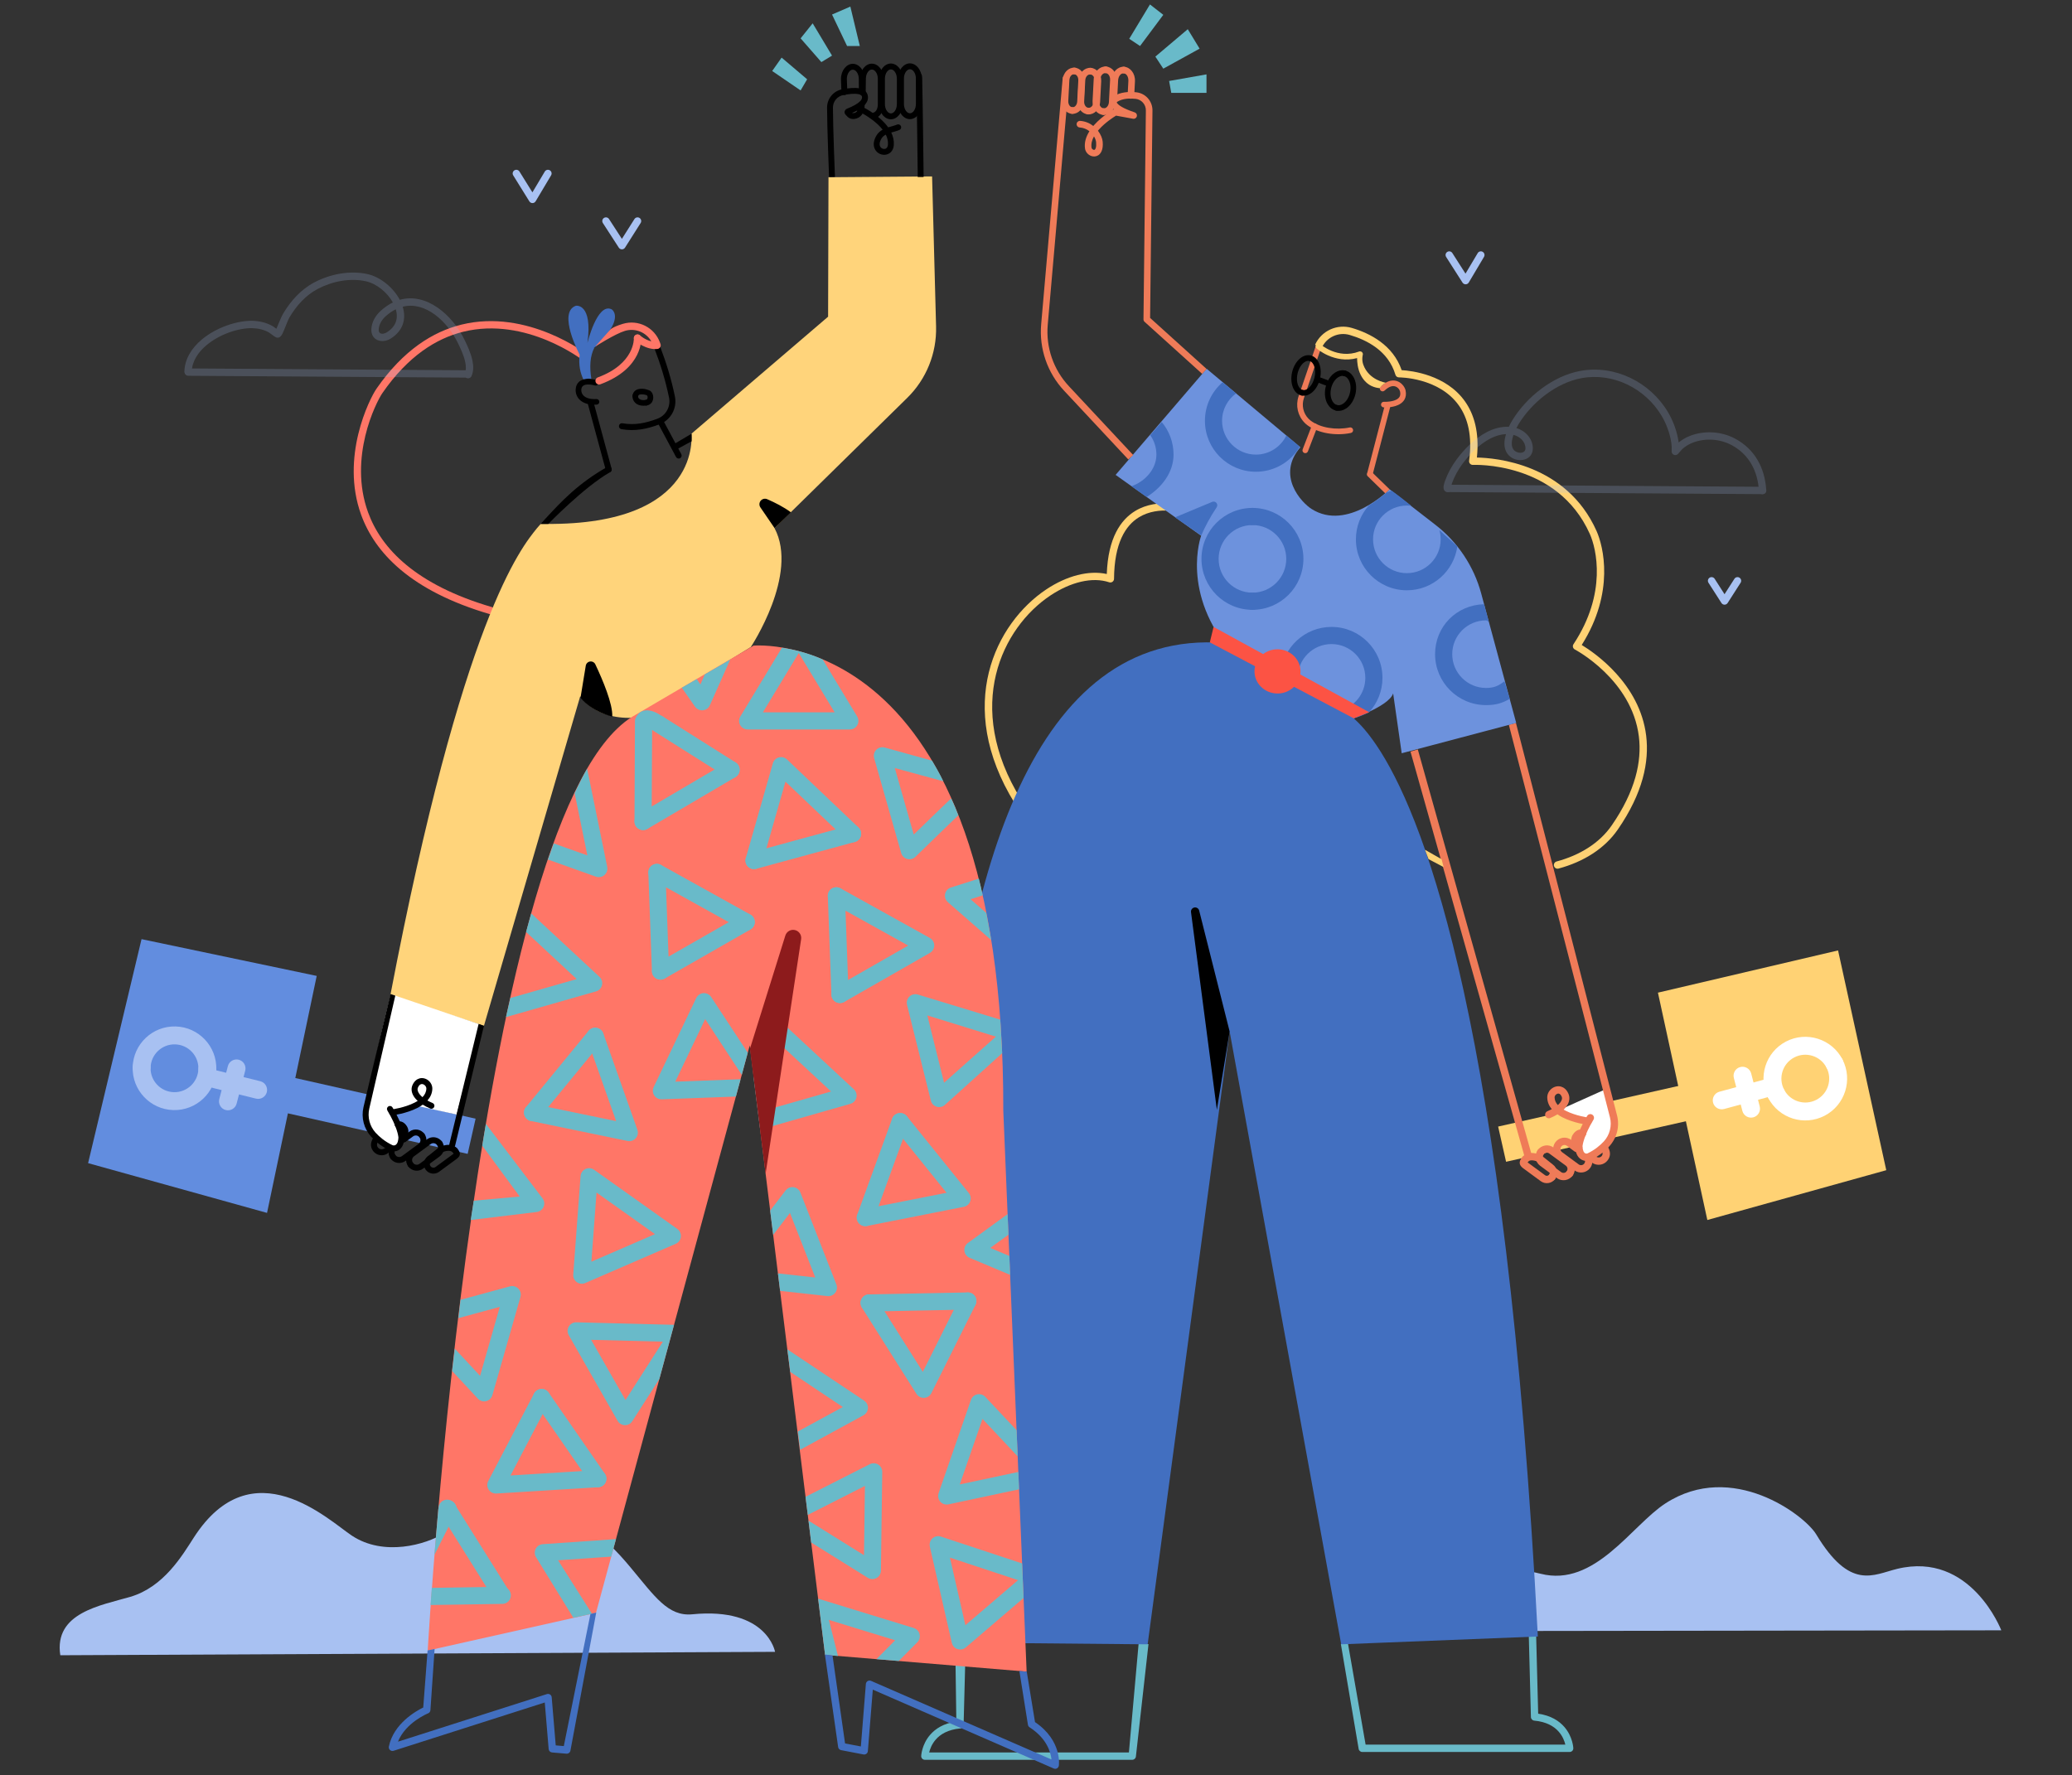 <?xml version="1.0" encoding="UTF-8" standalone="no"?>
<!DOCTYPE svg PUBLIC "-//W3C//DTD SVG 1.1//EN" "http://www.w3.org/Graphics/SVG/1.1/DTD/svg11.dtd">
<svg width="100%" height="100%" viewBox="600 345 1692 1450" version="1.1" xmlns="http://www.w3.org/2000/svg" xmlns:xlink="http://www.w3.org/1999/xlink" xml:space="preserve" xmlns:serif="http://www.serif.com/" style="fill-rule:evenodd;clip-rule:evenodd;stroke-linejoin:round;stroke-miterlimit:2;">
    <rect x="600" y="345" width="1692" height="1450" fill="#333333" stroke="none"/>
    <g id="BACKGROUND">
        <path d="M649.238,1696.9L1232.92,1694.12C1232.92,1694.12 1226.5,1657.46 1165.34,1663.45C1145.53,1665.39 1134.71,1648.87 1114.86,1625.13C1096.93,1603.7 1046.48,1544.8 962.382,1597.41C947.841,1606.5 913.458,1616.52 887.327,1599.2C868.464,1586.69 805.987,1526.72 758.308,1600.7C748.906,1615.29 733.805,1641.14 706.42,1649.18C682.33,1656.26 643.918,1662.06 649.238,1696.9Z" style="fill:rgb(168,193,242);"/>
        <path d="M1761.66,1677.19L2234.26,1676.54C2234.26,1676.54 2209.38,1611.75 2149.23,1626.34C2129.69,1631.09 2110.96,1644.38 2083.1,1598.13C2073.69,1582.52 2014.49,1537.53 1960,1572.88C1932.33,1590.83 1902.38,1641.67 1858.06,1630.33C1815.45,1619.44 1767.33,1642.12 1761.66,1677.19Z" style="fill:rgb(168,193,242);"/>
        <g>
            <path d="M1230.57,402.99L1238.27,392.041L1259.11,409.749L1253.78,418.858L1230.57,402.99Z" style="fill:rgb(105,186,201);"/>
            <path d="M1253.78,376.325L1270.73,395.721L1279.44,390.422L1263.63,364.046L1253.78,376.325Z" style="fill:rgb(105,186,201);"/>
            <path d="M1279.44,356.867L1291.72,382.567L1302.12,382.567L1294.4,350.37L1279.44,356.867Z" style="fill:rgb(105,186,201);"/>
            <path d="M1522.14,376.683L1530.97,382.567L1549.95,357.118L1539.06,348.631L1522.14,376.683Z" style="fill:rgb(105,186,201);"/>
            <path d="M1543.47,391.235L1549.95,401.078L1579.6,384.734L1569.94,368.844L1543.47,391.235Z" style="fill:rgb(105,186,201);"/>
            <path d="M1556.46,420.836L1554.7,411.138L1585.22,405.747L1585.22,420.836L1556.46,420.836Z" style="fill:rgb(105,186,201);"/>
            <path d="M1034.77,502.099L1044.87,485.132C1045.71,483.71 1047.56,483.242 1048.98,484.089C1050.4,484.936 1050.87,486.779 1050.02,488.201L1037.4,509.406C1036.86,510.306 1035.9,510.862 1034.85,510.872C1033.8,510.882 1032.83,510.345 1032.27,509.455L1019.1,488.25C1018.22,486.844 1018.65,484.993 1020.06,484.119C1021.47,483.245 1023.32,483.677 1024.19,485.084L1034.77,502.099Z" style="fill:rgb(168,193,242);"/>
            <g transform="matrix(1,0,0,1,73.174,38.856)">
                <path d="M1034.66,501.236L1044.91,485.061C1045.8,483.662 1047.65,483.247 1049.05,484.133C1050.45,485.02 1050.86,486.875 1049.98,488.273L1037.22,508.403C1036.67,509.266 1035.72,509.791 1034.7,509.796C1033.67,509.801 1032.72,509.285 1032.16,508.427L1019.13,488.298C1018.23,486.908 1018.62,485.049 1020.01,484.149C1021.4,483.249 1023.26,483.646 1024.16,485.036L1034.66,501.236Z" style="fill:rgb(168,193,242);"/>
            </g>
            <g transform="matrix(1,0,0,1,761.814,66.609)">
                <path d="M1034.92,501.875L1044.87,485.135C1045.71,483.711 1047.55,483.242 1048.98,484.088C1050.4,484.934 1050.87,486.776 1050.02,488.199L1037.59,509.125C1037.06,510.02 1036.1,510.576 1035.06,510.592C1034.02,510.609 1033.04,510.085 1032.48,509.208L1019.12,488.282C1018.22,486.886 1018.63,485.03 1020.03,484.139C1021.42,483.247 1023.28,483.657 1024.17,485.052L1034.92,501.875Z" style="fill:rgb(168,193,242);"/>
            </g>
            <g transform="matrix(0.821,0,0,0.785,1158.9,437.313)">
                <path d="M1034.54,500.637L1044.37,484.605C1045.46,482.83 1047.72,482.312 1049.41,483.45C1051.11,484.588 1051.61,486.953 1050.52,488.729L1037.62,509.779C1036.95,510.875 1035.79,511.538 1034.54,511.538C1033.3,511.538 1032.14,510.875 1031.47,509.779L1018.57,488.729C1017.48,486.953 1017.98,484.588 1019.67,483.45C1021.37,482.312 1023.63,482.83 1024.72,484.605L1034.54,500.637Z" style="fill:rgb(168,193,242);"/>
            </g>
        </g>
    </g>
    <g id="CHARACTER-2" serif:id="CHARACTER 2">
        <g>
            <g transform="matrix(0.899,0,0,1,156.892,-1.427)">
                <path d="M1518.33,1777.72L1527.16,1688.72L1536.11,1689.24L1524.68,1781.01C1524.51,1782.55 1523.07,1783.72 1521.36,1783.72L1332.99,1783.72C1332.08,1783.72 1331.21,1783.38 1330.58,1782.8C1329.95,1782.2 1329.62,1781.41 1329.66,1780.59C1329.66,1780.59 1330.04,1771.3 1337.82,1763.26C1342.5,1758.42 1349.87,1753.97 1361.58,1752.45L1360.57,1688.02C1360.57,1688.02 1365.01,1685.39 1366.85,1685.43C1368.7,1685.47 1370.15,1686.85 1370.11,1688.51L1368.18,1755.2C1368.13,1756.72 1366.83,1757.97 1365.14,1758.11C1353.97,1759.03 1347.07,1762.85 1342.86,1767.2C1339.24,1770.93 1337.62,1775 1336.9,1777.72L1518.33,1777.72Z" style="fill:rgb(105,186,201);"/>
            </g>
            <g transform="matrix(-0.899,0,0,1,3080.14,-7.814)">
                <path d="M1361.58,1752.45C1349.87,1753.97 1342.5,1758.42 1337.82,1763.26C1330.04,1771.3 1329.66,1780.59 1329.66,1780.59C1329.62,1781.41 1329.95,1782.2 1330.58,1782.8C1331.21,1783.38 1332.08,1783.72 1332.99,1783.72L1521.36,1783.72C1523.07,1783.72 1524.51,1782.55 1524.68,1781.01L1540.84,1695.43L1534.31,1695.36L1518.33,1777.72L1336.9,1777.72C1337.62,1775 1339.24,1770.93 1342.86,1767.2C1347.07,1762.85 1353.97,1759.03 1365.14,1758.11C1366.83,1757.97 1368.13,1756.72 1368.18,1755.2L1370.11,1688.51C1370.15,1686.85 1368.7,1685.47 1366.85,1685.43C1365.01,1685.39 1363.48,1686.69 1363.43,1688.35L1361.58,1752.45Z" style="fill:rgb(105,186,201);"/>
            </g>
        </g>
        <g transform="matrix(1,0,0,1,33.473,-36.202)">
            <path d="M1470.33,850.011C1471.38,820.479 1481.71,805.699 1493.56,798.505C1512.32,787.114 1535.59,794.768 1535.59,794.768C1537.16,795.289 1538.02,796.988 1537.5,798.559C1536.98,800.131 1535.28,800.984 1533.7,800.463C1533.7,800.463 1513.19,793.601 1496.67,803.634C1485.51,810.413 1476.47,824.911 1476.25,853.948C1476.24,854.909 1475.77,855.809 1474.99,856.367C1474.2,856.925 1473.2,857.075 1472.29,856.77C1458.58,852.175 1440.81,856.565 1424.34,867.516C1384.84,893.786 1353.21,958.032 1400.29,1034.16C1401.16,1035.57 1400.73,1037.42 1399.32,1038.29C1397.91,1039.16 1396.06,1038.73 1395.19,1037.32C1345.79,957.425 1379.57,890.089 1421.02,862.52C1437.74,851.403 1455.75,846.777 1470.33,850.011Z" style="fill:rgb(255,210,116);"/>
        </g>
        <g>
            <g transform="matrix(1,0,0,1,4.151,-7.714)">
                <g transform="matrix(-0.939,0.197,0.185,0.883,2556.08,14.948)">
                    <path d="M864.029,1107.91L706.607,1103.97L704.813,1307.65L862.556,1318.52L864.029,1107.91Z" style="fill:rgb(255,210,116);"/>
                </g>
                <g transform="matrix(-0.976,0.22,0.22,0.976,2545.42,-175.003)">
                    <rect x="821.989" y="1252.09" width="204.288" height="29.46" style="fill:rgb(255,210,116);"/>
                </g>
            </g>
            <g transform="matrix(-0.73,0.38,-0.38,-0.73,3086.25,1830.66)">
                <g transform="matrix(1,0,0,1,-5.539,-6.558)">
                    <path d="M733.324,1226.12C733.324,1213.03 743.952,1202.4 757.043,1202.4C770.134,1202.4 780.762,1213.03 780.762,1226.12C780.762,1231.02 784.745,1235.01 789.65,1235.01C794.555,1235.01 798.538,1231.02 798.538,1226.12C798.538,1203.21 779.945,1184.62 757.043,1184.62C734.142,1184.62 715.548,1203.21 715.548,1226.12C715.548,1231.02 719.531,1235.01 724.436,1235.01C729.341,1235.01 733.324,1231.02 733.324,1226.12Z" style="fill:white;"/>
                </g>
                <g transform="matrix(1,0,0,1,-5.539,-6.558)">
                    <path d="M780.762,1226.12C780.762,1239.21 770.134,1249.84 757.043,1249.84C743.952,1249.84 733.324,1239.21 733.324,1226.12C733.324,1221.21 729.341,1217.23 724.436,1217.23C719.531,1217.23 715.548,1221.21 715.548,1226.12C715.548,1249.02 734.142,1267.61 757.043,1267.61C779.945,1267.61 798.538,1249.02 798.538,1226.12C798.538,1221.21 794.555,1217.23 789.65,1217.23C784.745,1217.23 780.762,1221.21 780.762,1226.12Z" style="fill:white;"/>
                </g>
                <path d="M784.767,1236.83L833.139,1247.4C837.931,1248.44 842.671,1245.4 843.718,1240.61C844.765,1235.82 841.724,1231.08 836.932,1230.03L788.56,1219.47C783.768,1218.42 779.028,1221.46 777.981,1226.25C776.934,1231.05 779.975,1235.79 784.767,1236.83Z" style="fill:white;"/>
                <path d="M814.092,1252.89L821.692,1219.97C822.795,1215.19 819.811,1210.41 815.031,1209.31C810.252,1208.2 805.476,1211.19 804.372,1215.97L796.772,1248.89C795.669,1253.67 798.654,1258.45 803.433,1259.55C808.213,1260.65 812.989,1257.67 814.092,1252.89Z" style="fill:white;"/>
            </g>
        </g>
        <g transform="matrix(-1,0,0,1,2817.09,7.22)">
            <g transform="matrix(-1,0,0,1,2817.09,-7.22)">
                <path d="M1872.13,1252.14C1872.13,1252.14 1889.72,1261.33 1896.88,1261.1C1896.88,1261.1 1884.27,1283.89 1893.64,1288.94C1893.64,1288.94 1911.57,1284 1916.04,1269.25C1916.04,1269.25 1917.39,1247.71 1911.42,1234.5L1872.13,1252.14Z" style="fill:white;"/>
            </g>
            <g transform="matrix(0.593,0.806,-0.898,0.661,1573.55,-373.849)">
                <path d="M935.487,1357.51C936.081,1358.63 936.857,1359.97 938.838,1359.97C940.625,1359.97 942.075,1358.67 942.075,1357.07C942.075,1355.58 943.419,1354.38 945.075,1354.38C946.731,1354.38 948.075,1355.58 948.075,1357.07C948.075,1361.64 943.936,1365.35 938.838,1365.35C933.931,1365.35 931.537,1362.6 930.065,1359.81C929.356,1358.47 929.995,1356.87 931.491,1356.23C932.987,1355.59 934.777,1356.17 935.487,1357.51Z" style="fill:rgb(239,123,88);"/>
            </g>
            <g transform="matrix(0.593,0.806,-0.898,0.661,1573.55,-373.849)">
                <path d="M941.473,1342.59C941.473,1340.9 940.493,1339.15 938.62,1339.03C937.301,1338.95 936.49,1339.08 936.312,1339.64C935.862,1341.07 934.203,1341.9 932.609,1341.5C931.016,1341.09 930.088,1339.6 930.539,1338.17C931.268,1335.86 933.628,1333.31 939.056,1333.66C944.053,1333.99 947.473,1338.09 947.473,1342.59C947.473,1344.08 946.129,1345.28 944.473,1345.28C942.817,1345.28 941.473,1344.08 941.473,1342.59Z" style="fill:rgb(239,123,88);"/>
            </g>
            <g transform="matrix(0.593,0.806,-0.898,0.661,1587.89,-367.547)">
                <path d="M936.028,1358.51C936.588,1359.38 937.636,1359.97 938.838,1359.97C940.625,1359.97 942.075,1358.67 942.075,1357.07C942.075,1357.07 942.075,1341.94 942.075,1341.94C942.075,1340.34 940.625,1339.04 938.838,1339.04C937.051,1339.04 935.601,1340.34 935.601,1341.94C935.601,1341.94 935.601,1348.83 935.601,1348.83C935.601,1350.32 934.257,1351.53 932.601,1351.53C930.945,1351.53 929.601,1350.32 929.601,1348.83L929.601,1341.94C929.601,1337.37 933.74,1333.66 938.838,1333.66C943.936,1333.66 948.075,1337.37 948.075,1341.94C948.075,1341.94 948.075,1357.07 948.075,1357.07C948.075,1361.64 943.936,1365.35 938.838,1365.35C935.414,1365.35 932.422,1363.68 930.827,1361.19C930.002,1359.91 930.496,1358.26 931.932,1357.52C933.367,1356.78 935.202,1357.22 936.028,1358.51Z" style="fill:rgb(239,123,88);"/>
            </g>
            <g transform="matrix(0.593,0.806,-0.898,0.661,1602.23,-361.244)">
                <path d="M938.838,1339.04C937.051,1339.04 935.601,1340.34 935.601,1341.94C935.601,1341.94 935.601,1357.07 935.601,1357.07C935.601,1358.67 937.051,1359.97 938.838,1359.97C940.494,1359.97 941.838,1361.18 941.838,1362.66C941.838,1364.15 940.494,1365.35 938.838,1365.35C933.74,1365.35 929.601,1361.64 929.601,1357.07C929.601,1357.07 929.601,1341.94 929.601,1341.94C929.601,1337.37 933.74,1333.66 938.838,1333.66C940.494,1333.66 941.838,1334.86 941.838,1336.35C941.838,1337.83 940.494,1339.04 938.838,1339.04Z" style="fill:rgb(239,123,88);"/>
            </g>
            <g transform="matrix(0.593,0.806,-0.898,0.661,1602.23,-361.244)">
                <path d="M938.838,1359.97C940.625,1359.97 942.075,1358.67 942.075,1357.07C942.075,1357.07 942.075,1341.94 942.075,1341.94C942.075,1340.34 940.625,1339.04 938.838,1339.04C937.182,1339.04 935.838,1337.83 935.838,1336.35C935.838,1334.86 937.182,1333.66 938.838,1333.66C943.936,1333.66 948.075,1337.37 948.075,1341.94C948.075,1341.94 948.075,1357.07 948.075,1357.07C948.075,1361.64 943.936,1365.35 938.838,1365.35C937.182,1365.35 935.838,1364.15 935.838,1362.66C935.838,1361.18 937.182,1359.97 938.838,1359.97Z" style="fill:rgb(239,123,88);"/>
            </g>
            <g transform="matrix(0.512,0.696,-0.875,0.643,1661.24,-230.7)">
                <path d="M941.602,1341.3L941.603,1341.31C941.603,1341.31 941.603,1357.7 941.603,1357.7C941.603,1358.91 940.364,1359.9 938.838,1359.9C936.922,1359.9 935.366,1361.14 935.366,1362.66C935.366,1364.19 936.922,1365.43 938.838,1365.43C944.197,1365.43 948.547,1361.96 948.547,1357.7L948.547,1341.31C948.547,1339.3 947.902,1338.08 947.067,1337.3C945.852,1336.17 943.75,1335.56 940.089,1335.84C938.181,1335.98 936.781,1337.33 936.965,1338.85C937.148,1340.37 938.846,1341.48 940.753,1341.34C941.016,1341.32 941.321,1341.31 941.602,1341.3Z" style="fill:rgb(239,123,88);"/>
            </g>
            <g transform="matrix(0.512,0.696,-0.875,0.643,1661.24,-230.7)">
                <path d="M935.544,1347.58C935.556,1346.57 936.12,1345.01 937.137,1343.65C937.966,1342.54 939.086,1341.46 940.753,1341.34C942.661,1341.19 944.061,1339.84 943.877,1338.32C943.694,1336.81 941.996,1335.69 940.089,1335.84C936.874,1336.08 934.251,1337.5 932.33,1339.46C929.805,1342.04 928.599,1345.55 928.599,1347.62C928.599,1347.66 928.6,1347.7 928.602,1347.74L929.13,1357.78C929.185,1362.01 933.514,1365.43 938.838,1365.43C940.754,1365.43 942.31,1364.19 942.31,1362.66C942.31,1361.14 940.754,1359.9 938.838,1359.9C937.312,1359.9 936.073,1358.91 936.073,1357.7C936.073,1357.66 936.072,1357.62 936.07,1357.58L935.544,1347.58Z" style="fill:rgb(239,123,88);"/>
            </g>
            <path d="M949.907,1243.67C952.12,1241.01 953.51,1237.87 953.598,1234.24C953.667,1231.4 952.281,1228.75 950.161,1227.02C947.989,1225.25 945.097,1224.48 942.363,1225.25C940.151,1225.87 937.926,1227.51 936.408,1230.82C935.09,1233.69 935.253,1236.88 937.033,1240.07C937.77,1241.39 938.82,1242.74 940.182,1244.05C939.6,1244.39 939.003,1244.71 938.398,1245.03C930.138,1249.25 919.908,1250.55 919.908,1250.55C918.265,1250.76 917.101,1252.26 917.31,1253.9C917.519,1255.54 919.022,1256.71 920.665,1256.5C920.665,1256.5 931.987,1255.05 941.133,1250.37C942.576,1249.63 943.959,1248.81 945.244,1247.9C946.98,1248.96 948.954,1249.97 951.165,1250.9C952.692,1251.54 954.451,1250.81 955.09,1249.29C955.729,1247.76 955.008,1246 953.48,1245.36C952.194,1244.82 951.002,1244.26 949.907,1243.67ZM944.96,1240.33C944.26,1239.71 943.654,1239.08 943.147,1238.44C941.742,1236.67 941.128,1234.92 941.86,1233.32C942.445,1232.05 943.145,1231.26 943.997,1231.02C944.837,1230.78 945.7,1231.12 946.367,1231.67C947.088,1232.26 947.624,1233.13 947.6,1234.09C947.54,1236.54 946.527,1238.59 944.96,1240.33Z" style="fill:rgb(239,123,88);"/>
            <g transform="matrix(3.822,0,0,3.423,-2735.04,-3101.42)">
                <path d="M994.331,1184.06L970.013,1280.48C969.896,1280.94 969.462,1281.21 969.045,1281.08C968.628,1280.95 968.385,1280.47 968.502,1280L992.763,1183.55L994.331,1184.06Z" style="fill:rgb(239,123,88);"/>
            </g>
            <path d="M924.807,1273.9C924.667,1277.45 923.795,1279.11 922.584,1279.72C921.951,1280.03 921.211,1280.03 920.57,1279.72C914.892,1276.99 910.626,1273.47 907.471,1270.09C902.532,1264.76 900.634,1257.28 902.43,1250.24C918.051,1188.95 984.969,929.744 984.969,929.744L979.155,928.262C979.155,928.262 912.237,1187.47 896.616,1248.75C894.318,1257.77 896.746,1267.34 903.077,1274.18C906.673,1278.03 911.52,1282.03 917.965,1285.12C920.258,1286.23 922.933,1286.23 925.243,1285.1C927.683,1283.88 930.574,1281.08 930.809,1273.95C930.812,1273.87 930.812,1273.79 930.808,1273.71C930.808,1273.71 930.517,1265.02 920.996,1249.17C920.143,1247.75 918.298,1247.29 916.879,1248.14C915.46,1249 915,1250.84 915.853,1252.26C923.786,1265.47 924.72,1273 924.807,1273.9Z" style="fill:rgb(239,123,88);"/>
        </g>
        <g>
            <path d="M1661.89,710.287L1585.35,646.172L1511.01,732.863L1580.86,782.556C1580.86,782.556 1563.45,829.621 1606.95,879.504L1697.58,934.521C1697.58,934.521 1734.18,922.626 1737.64,911.323L1744.63,960.203L1838.14,935.457C1838.14,935.457 1820.75,871.146 1809.55,829.7C1803.54,807.481 1790.45,787.827 1772.26,773.719C1754.46,759.914 1734.76,744.631 1734.76,744.631C1734.76,744.631 1700.4,779.321 1671.06,760.71C1662.7,755.41 1642.02,733.349 1661.89,710.287Z" style="fill:rgb(109,146,221);"/>
            <g>
                <g transform="matrix(1.345,0,0,1.345,-677.674,-286.877)">
                    <path d="M1710.35,788.632C1721.68,788.632 1730.88,797.831 1730.88,809.162C1730.88,820.493 1721.68,829.692 1710.35,829.692C1707.48,829.692 1705.15,832.024 1705.15,834.897C1705.15,837.769 1707.48,840.102 1710.35,840.102C1727.43,840.102 1741.29,826.238 1741.29,809.162C1741.29,792.086 1727.43,778.222 1710.35,778.222C1707.48,778.222 1705.15,780.555 1705.15,783.427C1705.15,786.3 1707.48,788.632 1710.35,788.632Z" style="fill:rgb(66,111,192);"/>
                </g>
                <g transform="matrix(1.345,0,0,1.345,-677.674,-286.877)">
                    <path d="M1710.35,829.692C1699.02,829.692 1689.82,820.493 1689.82,809.162C1689.82,797.831 1699.02,788.632 1710.35,788.632C1713.22,788.632 1715.56,786.3 1715.56,783.427C1715.56,780.555 1713.22,778.222 1710.35,778.222C1693.28,778.222 1679.41,792.086 1679.41,809.162C1679.41,826.238 1693.28,840.102 1710.35,840.102C1713.22,840.102 1715.56,837.769 1715.56,834.897C1715.56,832.024 1713.22,829.692 1710.35,829.692Z" style="fill:rgb(66,111,192);"/>
                </g>
                <path d="M1645.85,895.112C1647.64,873.793 1665.53,857.023 1687.31,857.023C1710.28,857.023 1728.92,875.667 1728.92,898.633C1728.92,909.436 1724.8,919.282 1718.04,926.684C1714.03,928.752 1709.83,930.417 1705.45,931.69C1705.45,931.69 1700.96,929.113 1694.44,925.313C1706.23,922.169 1714.92,911.409 1714.92,898.633C1714.92,883.394 1702.55,871.023 1687.31,871.023C1672.08,871.023 1659.7,883.394 1659.7,898.633C1659.7,900.829 1659.96,902.965 1660.45,905.013C1653.21,900.515 1647.53,896.764 1645.85,895.112ZM1811.89,838.494L1815.67,852.667C1814.68,852.559 1814.52,851.665 1813.51,851.665C1798.27,851.665 1785.89,864.036 1785.89,879.275C1785.89,894.513 1798.27,906.885 1813.51,906.885C1820.01,906.885 1823.8,905.154 1828.52,901.387L1832.9,915.697C1826.67,919.421 1821.29,920.885 1813.51,920.885C1790.54,920.885 1771.89,902.24 1771.89,879.275C1771.89,856.675 1789.43,839.074 1811.89,838.494ZM1736.42,745.788C1741.49,749.358 1746.88,753.537 1752.49,758.137C1751.3,757.979 1750.08,757.897 1748.85,757.897C1733.61,757.897 1721.24,770.269 1721.24,785.507C1721.24,800.746 1733.61,813.118 1748.85,813.118C1764.09,813.118 1776.46,800.746 1776.46,785.507C1776.46,782.889 1776.09,780.356 1775.41,777.956C1780.27,782.312 1785.17,786.782 1790.06,791.262C1787.26,811.508 1769.86,827.118 1748.85,827.118C1725.88,827.118 1707.24,808.473 1707.24,785.507C1707.24,774.992 1711.15,765.382 1717.59,758.051C1723.81,754.179 1728.94,750.136 1731.93,747.484C1733.39,746.836 1734.88,746.268 1736.42,745.788ZM1548.67,689.661C1554.69,696.88 1558.32,706.164 1558.32,716.287C1558.32,731.24 1548.21,743.562 1536.36,750.897L1524,742.104C1534.79,738.347 1544.32,728.348 1544.32,716.287C1544.32,710.381 1542.46,704.905 1539.29,700.415L1548.67,689.661ZM1598.44,657.139L1609.39,666.311C1602.46,671.329 1597.95,679.484 1597.95,688.683C1597.95,703.922 1610.33,716.293 1625.57,716.293C1636.5,716.293 1645.96,709.921 1650.43,700.69L1661.38,709.863L1661.38,709.864C1660.55,711.014 1659.8,712.153 1659.12,713.285C1651.54,723.597 1639.33,730.293 1625.57,730.293C1602.6,730.293 1583.95,711.648 1583.95,688.683C1583.95,676.077 1589.57,664.774 1598.44,657.139Z" style="fill:rgb(66,111,192);"/>
            </g>
            <path d="M1580.97,782.298C1584.19,774.811 1587.95,767.69 1593.54,759.302C1594.27,758.202 1594.19,756.758 1593.35,755.743C1592.51,754.729 1591.1,754.382 1589.89,754.889C1578.07,759.808 1559.53,767.542 1559.53,767.542L1580.97,782.298Z" style="fill:rgb(66,111,192);"/>
        </g>
        <g>
            <g transform="matrix(1,0,0,1,-2.355,-9.497)">
                <path d="M1601.8,879.632L1697.58,934.521C1697.58,934.521 1750.56,949.07 1797.63,1164C1822.22,1276.24 1845.19,1443.11 1858.17,1691.09L1697.58,1697.47L1606.47,1196.92L1539.53,1697.47L1381.74,1696.04C1381.74,1696.04 1287.8,855.533 1601.8,879.632Z" style="fill:rgb(66,111,192);"/>
            </g>
            <path d="M1572.58,1089.97C1572.35,1088.18 1573.54,1086.53 1575.31,1086.19C1577.08,1085.85 1578.8,1086.95 1579.24,1088.69C1590.42,1133.06 1604.12,1187.42 1604.12,1187.42L1593.69,1251.41C1593.69,1251.41 1581.07,1154.88 1572.58,1089.97Z"/>
        </g>
        <g>
            <path d="M1674.54,627.391C1674.54,627.391 1665.01,655.268 1660.41,668.697C1657.84,676.238 1659.74,684.588 1665.32,690.272C1666.01,690.974 1666.75,691.636 1667.55,692.24C1676.28,698.849 1690.81,701.209 1703.14,698.614C1704.38,698.353 1705.18,697.132 1704.91,695.89C1704.65,694.647 1703.43,693.851 1702.19,694.113C1691.16,696.434 1678.14,694.484 1670.33,688.572C1669.71,688.105 1669.14,687.592 1668.6,687.049C1664.24,682.605 1662.75,676.079 1664.77,670.185C1669.36,656.756 1678.89,628.88 1678.89,628.88C1679.3,627.679 1678.66,626.37 1677.46,625.959C1676.26,625.548 1674.95,626.19 1674.54,627.391Z" style="fill:rgb(239,123,88);"/>
            <path d="M1671.35,692.244L1663.76,711.999C1663.3,713.184 1663.89,714.516 1665.08,714.972C1666.26,715.427 1667.6,714.835 1668.05,713.65L1675.64,693.894C1676.1,692.709 1675.51,691.378 1674.32,690.922C1673.14,690.467 1671.81,691.059 1671.35,692.244Z" style="fill:rgb(239,123,88);"/>
            <path d="M1730.98,675.499L1716.43,731.504C1716.11,732.733 1716.85,733.99 1718.08,734.309C1719.3,734.628 1720.56,733.89 1720.88,732.661L1735.43,676.656C1735.75,675.427 1735.02,674.171 1733.79,673.851C1732.56,673.532 1731.3,674.27 1730.98,675.499Z" style="fill:rgb(239,123,88);"/>
            <path d="M1729.91,677.746C1729.91,677.746 1734.86,678.024 1739.45,676.634C1742.55,675.694 1745.44,673.978 1746.96,671.208C1748,669.298 1748.45,666.865 1747.78,663.75C1747.19,661.053 1744.12,656.514 1739.08,655.838C1735.98,655.424 1732.02,656.4 1727.48,660.67C1726.55,661.539 1726.51,662.996 1727.38,663.921C1728.24,664.846 1729.7,664.89 1730.63,664.021C1733.75,661.087 1736.34,660.113 1738.47,660.398C1741.24,660.77 1742.96,663.239 1743.28,664.724C1743.67,666.505 1743.52,667.907 1742.92,668.999C1741.97,670.731 1740.05,671.644 1738.11,672.232C1734.29,673.389 1730.17,673.153 1730.17,673.153C1728.9,673.082 1727.81,674.052 1727.74,675.32C1727.67,676.587 1728.64,677.674 1729.91,677.746Z" style="fill:rgb(239,123,88);"/>
            <path d="M1716.86,733.942L1731.18,747.936C1732.71,746.587 1733.82,745.558 1734.76,744.653L1720.16,730.462C1719.2,729.55 1718.09,729.499 1717.17,730.459C1716.26,731.419 1715.9,733.03 1716.86,733.942Z" style="fill:rgb(239,123,88);"/>
        </g>
        <path d="M1718.51,732.202L1735.19,748.054" style="fill:none;"/>
        <g>
            <path d="M1708.2,637.465C1689.63,642.44 1675.1,629.538 1675.1,629.538C1674.15,628.695 1674.06,627.24 1674.91,626.291C1675.75,625.342 1677.2,625.256 1678.15,626.099C1678.15,626.099 1692.32,638.689 1709.82,632.119C1710.57,631.838 1711.41,631.966 1712.04,632.459C1712.67,632.952 1713,633.738 1712.91,634.533C1712.91,634.533 1711.71,638.493 1713.26,642.813C1717.86,655.642 1731.63,657.573 1731.63,657.573C1729.04,659.17 1727.22,660.681 1726.92,662.024C1726.92,662.024 1721.01,661.956 1716.2,657.808C1711.72,653.938 1709.56,648.463 1708.73,643.585C1708.33,641.272 1708.21,639.132 1708.2,637.465Z" style="fill:rgb(255,210,116);"/>
            <path d="M1673.89,626.582C1679.07,615.144 1691.89,609.277 1703.92,612.834C1718.85,617.223 1737.56,626.844 1744.6,647.31C1752.71,647.792 1780.99,651.043 1796.37,672.921C1803.7,683.347 1808.19,698.01 1806.03,718.688C1820.95,718.95 1879.15,723.581 1903.77,778.738C1909.25,791.027 1918.88,828.561 1891.64,871.779C1902.22,878.191 1939.07,903.371 1944.27,945.888C1946.87,967.134 1941.64,992.765 1921.08,1022.54C1910.23,1038.26 1892.93,1048.94 1872.67,1054.39C1871.07,1054.83 1869.42,1053.88 1868.99,1052.28C1868.56,1050.68 1869.51,1049.03 1871.11,1048.6C1889.93,1043.54 1906.07,1033.73 1916.14,1019.13C1935.61,990.938 1940.78,966.734 1938.32,946.616C1932.59,899.834 1886.01,875.455 1886.01,875.455C1885.26,875.06 1884.71,874.366 1884.5,873.544C1884.29,872.722 1884.44,871.849 1884.91,871.142C1912.53,829.45 1903.55,792.978 1898.29,781.183C1871.56,721.309 1802.8,724.701 1802.8,724.701C1801.91,724.744 1801.04,724.389 1800.44,723.732C1799.84,723.075 1799.56,722.185 1799.68,721.301C1802.46,700.775 1798.52,686.403 1791.46,676.371C1775.06,653.035 1742.39,653.224 1742.39,653.224C1741.06,653.228 1739.88,652.352 1739.51,651.074C1733.71,631.458 1716.05,622.653 1702.23,618.589C1693.06,615.88 1683.3,620.347 1679.36,629.056L1673.89,626.582ZM1673.89,626.582C1673.89,626.582 1673.89,626.582 1673.89,626.582C1673.89,626.582 1673.89,626.582 1673.89,626.582Z" style="fill:rgb(255,210,116);"/>
            <path d="M1777.21,1046.76L1763.64,1039.03L1766.53,1046.68L1778.89,1053.2L1777.21,1046.76Z" style="fill:rgb(255,210,116);"/>
        </g>
        <g>
            <path d="M1587.94,869.634L1591.01,857.023L1718.04,926.684L1705.47,931.69L1587.94,869.634Z" style="fill:rgb(252,83,68);"/>
            <g transform="matrix(1.089,0.037,-0.041,1.202,-105.01,-271.032)">
                <ellipse cx="1639.91" cy="918.229" rx="17.245" ry="15.014" style="fill:rgb(252,83,68);"/>
            </g>
        </g>
        <g>
            <path d="M1525.35,716.623C1525.35,716.623 1494.88,683.969 1472.87,660.412C1460.26,646.923 1453.98,628.715 1455.59,610.324C1461.06,547.716 1473.16,409.211 1473.16,409.211C1473.29,407.729 1472.19,406.421 1470.71,406.291C1469.23,406.162 1467.92,407.26 1467.79,408.742C1467.79,408.742 1455.69,547.247 1450.22,609.855C1448.48,629.769 1455.28,649.486 1468.93,664.092C1490.94,687.649 1521.41,720.303 1521.41,720.303L1525.35,716.623Z" style="fill:rgb(239,123,88);"/>
            <path d="M1509.64,434.222C1508.42,433.146 1507.67,432.178 1507.21,431.367C1507.15,431.27 1507.1,431.169 1507.06,431.066C1505.94,428.379 1506.89,425.278 1509.37,423.65C1514.95,420.113 1522.03,419.735 1528,420.382C1535.54,421.254 1541.2,427.679 1541.11,435.264L1539.18,604.649L1585.31,646.346L1581.7,650.345L1534.66,607.834C1534.09,607.316 1533.76,606.576 1533.77,605.803C1533.77,605.803 1535.29,472.446 1535.72,435.202C1535.78,430.377 1532.18,426.291 1527.4,425.738C1522.57,425.215 1516.79,425.331 1512.29,428.177C1512.05,428.333 1511.94,428.615 1512,428.884C1513.27,430.891 1516.98,433.548 1526.61,436.776C1527.95,437.225 1528.71,438.634 1528.36,440.003C1528.01,441.372 1526.66,442.236 1525.27,441.983L1511.37,439.45C1509.11,440.815 1502.59,444.998 1497.5,450.686C1497.19,451.034 1496.88,451.388 1496.58,451.748C1498.93,454.813 1500.24,458.183 1500.46,460.755C1501.05,467.336 1498.89,470.603 1496.65,471.924C1494.93,472.943 1492.93,473.038 1491.1,472.393C1488.59,471.509 1486.45,469.188 1486.03,466.364C1485.29,461.383 1486.88,456.536 1489.62,452.18C1487.53,450.54 1484.86,449.337 1481.67,449.109C1480.18,449.003 1479.07,447.712 1479.17,446.229C1479.28,444.745 1480.57,443.626 1482.05,443.732C1486.37,444.041 1489.96,445.665 1492.79,447.889C1493.02,447.621 1493.25,447.355 1493.48,447.093C1500.33,439.435 1509.55,434.267 1509.55,434.267L1509.64,434.222ZM1493.35,456.389C1491.76,459.262 1490.88,462.356 1491.36,465.567C1491.46,466.257 1491.95,466.819 1492.53,467.145C1492.96,467.389 1493.47,467.54 1493.91,467.284C1494.3,467.053 1494.56,466.587 1494.78,465.943C1495.16,464.805 1495.27,463.259 1495.1,461.23C1494.97,459.82 1494.38,458.093 1493.35,456.389Z" style="fill:rgb(239,123,88);"/>
            <g transform="matrix(1.042,0.054,-0.065,1.257,-50.861,-226.7)">
                <path d="M1493.8,434.6C1489.16,434.6 1485.13,438.183 1485.13,442.821L1485.13,456.379C1485.13,461.018 1489.16,464.601 1493.8,464.601C1495.23,464.601 1496.38,463.642 1496.38,462.46C1496.38,461.278 1495.23,460.319 1493.8,460.319C1491.72,460.319 1490.3,458.458 1490.3,456.379C1490.3,456.379 1490.3,442.821 1490.3,442.821C1490.3,440.743 1491.72,438.882 1493.8,438.882C1495.23,438.882 1496.38,437.922 1496.38,436.741C1496.38,435.559 1495.23,434.6 1493.8,434.6Z" style="fill:rgb(239,123,88);"/>
            </g>
            <g transform="matrix(1.042,0.054,-0.065,1.257,-50.861,-226.7)">
                <path d="M1493.8,464.601C1498.44,464.601 1502.46,461.018 1502.46,456.379C1502.46,456.379 1502.46,442.821 1502.46,442.821C1502.46,438.183 1498.44,434.6 1493.8,434.6C1492.37,434.6 1491.22,435.559 1491.22,436.741C1491.22,437.922 1492.37,438.882 1493.8,438.882C1495.88,438.882 1497.3,440.743 1497.3,442.821C1497.3,442.821 1497.3,456.379 1497.3,456.379C1497.3,458.458 1495.88,460.319 1493.8,460.319C1492.37,460.319 1491.22,461.278 1491.22,462.46C1491.22,463.642 1492.37,464.601 1493.8,464.601Z" style="fill:rgb(239,123,88);"/>
            </g>
            <g transform="matrix(1.071,0.056,-0.066,1.269,-80.586,-234.779)">
                <path d="M1493.8,434.621C1489.18,434.621 1485.2,438.204 1485.2,442.821L1485.2,456.379C1485.2,460.997 1489.18,464.58 1493.8,464.58C1495.19,464.58 1496.31,463.63 1496.31,462.46C1496.31,461.29 1495.19,460.34 1493.8,460.34C1491.7,460.34 1490.23,458.478 1490.23,456.379C1490.23,456.379 1490.23,442.821 1490.23,442.821C1490.23,440.723 1491.7,438.861 1493.8,438.861C1495.19,438.861 1496.31,437.911 1496.31,436.741C1496.31,435.571 1495.19,434.621 1493.8,434.621Z" style="fill:rgb(239,123,88);"/>
            </g>
            <g transform="matrix(1.071,0.056,-0.066,1.269,-80.586,-234.779)">
                <path d="M1493.8,464.58C1498.42,464.58 1502.39,460.997 1502.39,456.379C1502.39,456.379 1502.39,442.821 1502.39,442.821C1502.39,438.204 1498.42,434.621 1493.8,434.621C1492.41,434.621 1491.29,435.571 1491.29,436.741C1491.29,437.911 1492.41,438.861 1493.8,438.861C1495.9,438.861 1497.37,440.723 1497.37,442.821L1497.37,456.379C1497.37,458.478 1495.9,460.34 1493.8,460.34C1492.41,460.34 1491.29,461.29 1491.29,462.46C1491.29,463.63 1492.41,464.58 1493.8,464.58Z" style="fill:rgb(239,123,88);"/>
            </g>
            <g transform="matrix(1.1,0.057,-0.069,1.327,-110.117,-262.68)">
                <path d="M1493.8,434.712C1489.23,434.712 1485.27,438.251 1485.27,442.821L1485.27,456.379C1485.27,460.95 1489.23,464.488 1493.8,464.488C1495.15,464.488 1496.25,463.58 1496.25,462.46C1496.25,461.34 1495.15,460.432 1493.8,460.432C1491.65,460.432 1490.16,458.525 1490.16,456.379C1490.16,456.379 1490.16,442.821 1490.16,442.821C1490.16,440.676 1491.65,438.769 1493.8,438.769C1495.15,438.769 1496.25,437.86 1496.25,436.741C1496.25,435.621 1495.15,434.712 1493.8,434.712Z" style="fill:rgb(239,123,88);"/>
            </g>
            <g transform="matrix(1.1,0.057,-0.069,1.327,-110.117,-262.68)">
                <path d="M1493.8,464.488C1498.37,464.488 1502.33,460.95 1502.33,456.379L1502.33,442.821C1502.33,438.251 1498.37,434.712 1493.8,434.712C1492.45,434.712 1491.35,435.621 1491.35,436.741C1491.35,437.86 1492.45,438.769 1493.8,438.769C1495.94,438.769 1497.43,440.676 1497.43,442.821L1497.43,456.379C1497.43,458.525 1495.94,460.432 1493.8,460.432C1492.45,460.432 1491.35,461.34 1491.35,462.46C1491.35,463.58 1492.45,464.488 1493.8,464.488Z" style="fill:rgb(239,123,88);"/>
            </g>
            <g transform="matrix(1.131,0.059,-0.074,1.43,-139.474,-310.457)">
                <path d="M1502.26,450.982L1502.26,442.821C1502.26,438.319 1498.3,434.858 1493.8,434.858C1492.49,434.858 1491.42,435.702 1491.42,436.741C1491.42,437.78 1492.49,438.623 1493.8,438.623C1496.01,438.623 1497.5,440.606 1497.5,442.821C1497.5,442.821 1497.5,450.982 1497.5,450.982C1497.5,452.021 1498.57,452.865 1499.88,452.865C1501.19,452.865 1502.26,452.021 1502.26,450.982Z" style="fill:rgb(239,123,88);"/>
            </g>
            <g transform="matrix(1.131,0.059,-0.074,1.43,-139.474,-310.457)">
                <path d="M1493.8,434.858C1489.3,434.858 1485.34,438.319 1485.34,442.821L1485.34,453.765C1485.34,454.804 1486.4,455.648 1487.72,455.648C1489.03,455.648 1490.1,454.804 1490.1,453.765L1490.1,442.821C1490.1,440.606 1491.58,438.623 1493.8,438.623C1495.11,438.623 1496.18,437.78 1496.18,436.741C1496.18,435.702 1495.11,434.858 1493.8,434.858Z" style="fill:rgb(239,123,88);"/>
            </g>
        </g>
        <g transform="matrix(1.115,0,0,1.115,-195.353,-78.016)">
            <g transform="matrix(1.273,0.292,-0.232,1.011,-309.443,-504.217)">
                <path d="M1696.23,656.53C1697.36,656.53 1698.39,657.228 1699.23,658.335C1700.73,660.297 1701.66,663.482 1701.66,667.051C1701.66,670.619 1700.73,673.805 1699.23,675.766C1698.39,676.873 1697.36,677.571 1696.23,677.571C1695.36,677.571 1694.65,678.463 1694.65,679.561C1694.65,680.658 1695.36,681.55 1696.23,681.55C1698.2,681.55 1700.03,680.454 1701.51,678.525C1703.49,675.932 1704.82,671.767 1704.82,667.051C1704.82,662.334 1703.49,658.169 1701.51,655.577C1700.03,653.647 1698.2,652.552 1696.23,652.552C1695.36,652.552 1694.65,653.443 1694.65,654.541C1694.65,655.639 1695.36,656.53 1696.23,656.53Z"/>
            </g>
            <g transform="matrix(1.273,0.292,-0.232,1.011,-309.443,-504.217)">
                <path d="M1696.23,677.571C1695.1,677.571 1694.08,676.873 1693.23,675.766C1691.73,673.805 1690.8,670.619 1690.8,667.051C1690.8,663.482 1691.73,660.297 1693.23,658.335C1694.08,657.228 1695.1,656.53 1696.23,656.53C1697.1,656.53 1697.81,655.639 1697.81,654.541C1697.81,653.443 1697.1,652.552 1696.23,652.552C1694.27,652.552 1692.43,653.647 1690.95,655.577C1688.97,658.169 1687.64,662.334 1687.64,667.051C1687.64,671.767 1688.97,675.932 1690.95,678.525C1692.43,680.454 1694.27,681.55 1696.23,681.55C1697.1,681.55 1697.81,680.658 1697.81,679.561C1697.81,678.463 1697.1,677.571 1696.23,677.571Z"/>
            </g>
            <g transform="matrix(1.171,0.268,-0.232,1.011,-161.7,-474.57)">
                <path d="M1696.23,656.53C1697.31,656.53 1698.28,657.218 1699.09,658.274C1700.6,660.25 1701.53,663.457 1701.53,667.051C1701.53,670.644 1700.6,673.852 1699.09,675.827C1698.28,676.884 1697.31,677.571 1696.23,677.571C1695.28,677.571 1694.52,678.463 1694.52,679.561C1694.52,680.658 1695.28,681.55 1696.23,681.55C1698.25,681.55 1700.14,680.444 1701.66,678.464C1703.63,675.885 1704.96,671.742 1704.96,667.051C1704.96,662.359 1703.63,658.216 1701.66,655.637C1700.14,653.658 1698.25,652.552 1696.23,652.552C1695.28,652.552 1694.52,653.443 1694.52,654.541C1694.52,655.639 1695.28,656.53 1696.23,656.53Z"/>
            </g>
            <g transform="matrix(1.171,0.268,-0.232,1.011,-161.7,-474.57)">
                <path d="M1696.23,677.571C1695.15,677.571 1694.19,676.884 1693.38,675.827C1691.87,673.852 1690.94,670.644 1690.94,667.051C1690.94,663.457 1691.87,660.25 1693.38,658.274C1694.19,657.218 1695.15,656.53 1696.23,656.53C1697.18,656.53 1697.95,655.639 1697.95,654.541C1697.95,653.443 1697.18,652.552 1696.23,652.552C1694.21,652.552 1692.32,653.658 1690.81,655.637C1688.84,658.216 1687.51,662.359 1687.51,667.051C1687.51,671.742 1688.84,675.885 1690.81,678.464C1692.32,680.444 1694.21,681.55 1696.23,681.55C1697.18,681.55 1697.95,680.658 1697.95,679.561C1697.95,678.463 1697.18,677.571 1696.23,677.571Z"/>
            </g>
            <path d="M1677.24,659.106L1684.3,661.75C1685.36,662.15 1686.55,661.609 1686.95,660.543C1687.35,659.477 1686.81,658.288 1685.75,657.888L1678.69,655.244C1677.62,654.844 1676.44,655.385 1676.04,656.451C1675.64,657.517 1676.18,658.706 1677.24,659.106Z"/>
        </g>
    </g>
    <g id="CHARACTER-1" serif:id="CHARACTER 1">
        <path d="M1079.61,634.506C1079.61,634.506 1030.99,596.757 976.816,610.135C953.608,615.866 929.32,630.92 907.452,662.449C901.643,670.824 877.845,718.386 894.892,765.395C906.184,796.535 935.342,827.641 999.999,846.59C1001.59,847.056 1003.26,846.144 1003.72,844.555C1004.19,842.966 1003.27,841.298 1001.69,840.832C939.657,822.653 911.366,793.224 900.532,763.35C884.391,718.838 906.882,673.799 912.382,665.869C933.184,635.877 956.178,621.411 978.254,615.96C1029.74,603.245 1075.92,639.242 1075.92,639.242C1077.23,640.258 1079.12,640.023 1080.13,638.716C1081.15,637.409 1080.91,635.523 1079.61,634.506Z" style="fill:rgb(255,118,103);"/>
        <g>
            <path d="M1045.94,772.911L1041.52,772.942C1041.52,772.942 1039.17,775.553 1038.52,776.366C1025.69,792.253 977.7,849.641 918.738,1157.96L995.183,1182.83L1073.82,913.612C1073.82,913.612 1086.44,933.843 1119.78,931.03L1213.09,873.482C1213.09,873.482 1252.54,814.119 1232.5,776.396C1232.5,776.396 1302.48,707.654 1340.84,669.971C1356.45,654.647 1364.98,633.528 1364.4,611.667C1363.17,565.511 1361.15,489.095 1361.15,489.095L1276.55,489.755L1276.23,603.655L1164.54,699.303C1164.54,699.303 1174.07,773.922 1045.94,772.911Z" style="fill:rgb(255,212,123);"/>
            <path d="M1074.04,914.878C1074.04,914.878 1076.48,900.009 1078.34,888.702C1078.64,886.885 1080.1,885.483 1081.93,885.262C1083.76,885.042 1085.51,886.056 1086.23,887.75C1092.15,900.318 1100.49,919.915 1099.97,930.262C1099.97,930.262 1083.65,926.562 1074.04,914.878Z"/>
            <path d="M1232.54,776.366C1232.54,776.366 1226.36,767.333 1220.94,759.402C1219.79,757.729 1219.9,755.498 1221.2,753.944C1222.51,752.39 1224.68,751.891 1226.53,752.725C1232.76,755.44 1240.05,759.084 1245.89,763.449L1232.54,776.366Z"/>
        </g>
        <g>
            <g>
                <path d="M835.103,1254.31L818.065,1335.62L671.938,1294.98L715.579,1112.03L858.623,1142.06L841.145,1225.47L988.37,1258.67L981.889,1287.41L835.103,1254.31Z" style="fill:rgb(98,141,223);"/>
                <g transform="matrix(0.823,0.023,-0.023,0.823,152.047,196.51)">
                    <g transform="matrix(1,0,0,1,-5.539,-6.558)">
                        <path d="M780.762,1226.12C780.762,1239.21 770.134,1249.84 757.043,1249.84C743.952,1249.84 733.324,1239.21 733.324,1226.12C733.324,1221.21 729.341,1217.23 724.436,1217.23C719.531,1217.23 715.548,1221.21 715.548,1226.12C715.548,1249.02 734.142,1267.61 757.043,1267.61C779.945,1267.61 798.538,1249.02 798.538,1226.12C798.538,1221.21 794.555,1217.23 789.65,1217.23C784.745,1217.23 780.762,1221.21 780.762,1226.12Z" style="fill:rgb(168,193,242);"/>
                    </g>
                    <g transform="matrix(1,0,0,1,-5.539,-6.558)">
                        <path d="M733.324,1226.12C733.324,1213.03 743.952,1202.4 757.043,1202.4C770.134,1202.4 780.762,1213.03 780.762,1226.12C780.762,1231.02 784.745,1235.01 789.65,1235.01C794.555,1235.01 798.538,1231.02 798.538,1226.12C798.538,1203.21 779.945,1184.62 757.043,1184.62C734.142,1184.62 715.548,1203.21 715.548,1226.12C715.548,1231.02 719.531,1235.01 724.436,1235.01C729.341,1235.01 733.324,1231.02 733.324,1226.12Z" style="fill:rgb(168,193,242);"/>
                    </g>
                    <path d="M784.767,1236.83L833.139,1247.4C837.931,1248.44 842.671,1245.4 843.718,1240.61C844.765,1235.82 841.724,1231.08 836.932,1230.03L788.56,1219.47C783.768,1218.42 779.028,1221.46 777.981,1226.25C776.934,1231.05 779.975,1235.79 784.767,1236.83Z" style="fill:rgb(168,193,242);"/>
                    <path d="M814.092,1252.89L821.692,1219.97C822.795,1215.19 819.811,1210.41 815.031,1209.31C810.252,1208.2 805.476,1211.19 804.372,1215.97L796.772,1248.89C795.669,1253.67 798.654,1258.45 803.433,1259.55C808.213,1260.65 812.989,1257.67 814.092,1252.89Z" style="fill:rgb(168,193,242);"/>
                </g>
            </g>
            <path d="M921.183,1157.63L919.014,1157.63C919.014,1157.63 894.219,1252.62 900.828,1264.15C898.595,1269.03 920.201,1283.83 922.926,1283.19C928.518,1281.89 924.156,1252.28 919.014,1252.49C919.014,1252.49 942.521,1250.95 941.282,1248.35L972.899,1255.27C972.899,1255.27 992.067,1182.85 991.284,1181.46" style="fill:white;"/>
            <g transform="matrix(0.593,0.806,-0.898,0.661,1573.55,-373.849)">
                <path d="M930.572,1359.6C931.961,1362.23 934.205,1364.85 938.838,1364.85C943.626,1364.85 947.514,1361.36 947.514,1357.07C947.514,1355.86 946.421,1354.88 945.075,1354.88C943.729,1354.88 942.636,1355.86 942.636,1357.07C942.636,1358.95 940.934,1360.48 938.838,1360.48C936.584,1360.48 935.656,1359 934.98,1357.72C934.403,1356.63 932.947,1356.17 931.731,1356.68C930.515,1357.2 929.995,1358.51 930.572,1359.6Z"/>
            </g>
            <g transform="matrix(0.593,0.806,-0.898,0.661,1573.55,-373.849)">
                <path d="M946.912,1342.59C946.912,1338.36 943.72,1334.47 939.015,1334.17C933.975,1333.84 931.755,1336.16 931.079,1338.31C930.712,1339.47 931.467,1340.68 932.762,1341.01C934.057,1341.34 935.406,1340.66 935.773,1339.5C936,1338.78 936.968,1338.42 938.661,1338.53C940.825,1338.67 942.034,1340.64 942.034,1342.59C942.034,1343.8 943.127,1344.78 944.473,1344.78C945.819,1344.78 946.912,1343.8 946.912,1342.59Z"/>
            </g>
            <g transform="matrix(0.593,0.806,-0.898,0.661,1587.89,-367.547)">
                <path d="M931.314,1360.94C932.811,1363.28 935.622,1364.85 938.838,1364.85C940.184,1364.85 941.277,1363.87 941.277,1362.66C941.277,1361.45 940.184,1360.48 938.838,1360.48C937.429,1360.48 936.198,1359.78 935.542,1358.76C934.871,1357.71 933.378,1357.35 932.211,1357.95C931.045,1358.56 930.642,1359.9 931.314,1360.94Z"/>
            </g>
            <g transform="matrix(0.593,0.806,-0.898,0.661,1587.89,-367.547)">
                <path d="M938.838,1364.85C943.626,1364.85 947.514,1361.36 947.514,1357.07C947.514,1357.07 947.514,1341.94 947.514,1341.94C947.514,1337.65 943.626,1334.16 938.838,1334.16C937.492,1334.16 936.399,1335.14 936.399,1336.35C936.399,1337.56 937.492,1338.54 938.838,1338.54C940.934,1338.54 942.636,1340.06 942.636,1341.94C942.636,1341.94 942.636,1357.07 942.636,1357.07C942.636,1358.95 940.934,1360.48 938.838,1360.48C937.492,1360.48 936.399,1361.45 936.399,1362.66C936.399,1363.87 937.492,1364.85 938.838,1364.85Z"/>
            </g>
            <g transform="matrix(0.593,0.806,-0.898,0.661,1587.89,-367.547)">
                <path d="M938.838,1334.16C934.049,1334.16 930.162,1337.65 930.162,1341.94L930.162,1348.83C930.162,1350.04 931.255,1351.02 932.601,1351.02C933.947,1351.02 935.04,1350.04 935.04,1348.83L935.04,1341.94C935.04,1340.06 936.742,1338.54 938.838,1338.54C940.184,1338.54 941.277,1337.56 941.277,1336.35C941.277,1335.14 940.184,1334.16 938.838,1334.16Z"/>
            </g>
            <g transform="matrix(0.593,0.806,-0.898,0.661,1602.23,-361.244)">
                <path d="M938.838,1334.16C934.049,1334.16 930.162,1337.65 930.162,1341.94L930.162,1357.07C930.162,1361.36 934.049,1364.85 938.838,1364.85C940.184,1364.85 941.277,1363.87 941.277,1362.66C941.277,1361.45 940.184,1360.48 938.838,1360.48C936.742,1360.48 935.04,1358.95 935.04,1357.07L935.04,1341.94C935.04,1340.06 936.742,1338.54 938.838,1338.54C940.184,1338.54 941.277,1337.56 941.277,1336.35C941.277,1335.14 940.184,1334.16 938.838,1334.16Z"/>
            </g>
            <g transform="matrix(0.593,0.806,-0.898,0.661,1602.23,-361.244)">
                <path d="M938.838,1364.85C943.626,1364.85 947.514,1361.36 947.514,1357.07C947.514,1357.07 947.514,1341.94 947.514,1341.94C947.514,1337.65 943.626,1334.16 938.838,1334.16C937.492,1334.16 936.399,1335.14 936.399,1336.35C936.399,1337.56 937.492,1338.54 938.838,1338.54C940.934,1338.54 942.636,1340.06 942.636,1341.94L942.636,1357.07C942.636,1358.95 940.934,1360.48 938.838,1360.48C937.492,1360.48 936.399,1361.45 936.399,1362.66C936.399,1363.87 937.492,1364.85 938.838,1364.85Z"/>
            </g>
            <g transform="matrix(0.512,0.696,-0.875,0.643,1661.24,-230.7)">
                <path d="M934.895,1347.59L935.421,1357.61C935.486,1358.84 934.276,1359.89 932.719,1359.94C931.162,1360 929.845,1359.03 929.78,1357.79L929.25,1347.71L929.248,1347.62C929.248,1345.63 930.415,1342.26 932.842,1339.78C934.653,1337.93 937.12,1336.58 940.151,1336.35C941.702,1336.23 943.082,1337.14 943.231,1338.37C943.38,1339.61 942.242,1340.7 940.691,1340.82C938.814,1340.97 937.512,1342.13 936.579,1343.38C935.492,1344.84 934.904,1346.51 934.895,1347.59Z"/>
            </g>
            <g transform="matrix(0.512,0.696,-0.875,0.643,1661.24,-230.7)">
                <path d="M942.211,1340.78C941.806,1340.78 941.207,1340.78 940.691,1340.82C939.14,1340.94 937.76,1340.04 937.611,1338.8C937.462,1337.57 938.6,1336.47 940.151,1336.35C943.51,1336.09 945.458,1336.6 946.573,1337.64C947.337,1338.35 947.898,1339.47 947.898,1341.31L947.898,1357.7C947.898,1361.68 943.838,1364.91 938.838,1364.91C933.838,1364.91 929.778,1361.68 929.778,1357.7C929.778,1356.46 931.043,1355.45 932.601,1355.45C934.159,1355.45 935.424,1356.46 935.424,1357.7C935.424,1359.2 936.954,1360.42 938.838,1360.42C940.722,1360.42 942.252,1359.2 942.252,1357.7L942.252,1341.31C942.252,1341.14 942.233,1340.94 942.211,1340.78Z"/>
            </g>
            <path d="M925.369,1273.89C925.293,1273.05 924.405,1265.41 916.333,1251.97C915.64,1250.82 916.014,1249.32 917.168,1248.63C918.322,1247.93 919.822,1248.31 920.515,1249.46C929.938,1265.14 930.247,1273.74 930.247,1273.74L930.249,1273.93C930.024,1280.73 927.32,1283.43 924.974,1284.6C922.841,1285.65 920.347,1285.65 918.215,1284.62C911.577,1281.43 906.657,1277.28 903.041,1273.33C897.178,1266.82 894.85,1257.87 896.803,1249.34C902.653,1223.76 918.946,1156.88 918.946,1156.88L922.812,1158.15C922.812,1158.15 907.408,1224.85 901.558,1250.42C899.96,1257.41 901.865,1264.74 906.652,1270.05C909.902,1273.6 914.34,1277.35 920.333,1280.23C921.122,1280.61 922.043,1280.61 922.812,1280.23C924.159,1279.56 925.22,1277.78 925.369,1273.89Z"/>
            <path d="M941.102,1244.15C939.525,1242.72 938.331,1241.25 937.523,1239.8C935.84,1236.78 935.672,1233.76 936.918,1231.05C938.348,1227.94 940.431,1226.38 942.516,1225.79C945.073,1225.07 947.775,1225.8 949.807,1227.46C951.795,1229.08 953.102,1231.56 953.038,1234.22C952.947,1237.96 951.423,1241.15 949.035,1243.83C950.308,1244.55 951.719,1245.23 953.264,1245.88C954.506,1246.4 955.092,1247.83 954.573,1249.07C954.053,1250.31 952.623,1250.9 951.381,1250.38C949.065,1249.41 947.012,1248.35 945.224,1247.23C943.875,1248.2 942.41,1249.08 940.877,1249.87C931.814,1254.51 920.594,1255.94 920.594,1255.94C919.259,1256.11 918.037,1255.16 917.867,1253.83C917.697,1252.49 918.643,1251.27 919.978,1251.1C919.978,1251.1 930.311,1249.8 938.654,1245.52C939.493,1245.1 940.315,1244.64 941.102,1244.15ZM944.997,1241.1C946.864,1239.18 948.093,1236.88 948.161,1234.1C948.189,1232.97 947.573,1231.93 946.722,1231.24C945.914,1230.58 944.861,1230.19 943.844,1230.48C942.866,1230.76 942.022,1231.63 941.35,1233.09C940.537,1234.86 941.148,1236.83 942.707,1238.79C943.329,1239.57 944.094,1240.34 944.997,1241.1Z"/>
            <path d="M990.84,1181.28L966.892,1279.64C966.564,1280.95 967.357,1282.27 968.662,1282.6C969.967,1282.93 971.294,1282.14 971.623,1280.83L995.183,1182.83L990.84,1181.28Z"/>
        </g>
        <g>
            <g transform="matrix(0.865,0.02,-0.021,0.936,191.4,4.297)">
                <path d="M1347.06,402.213C1346.87,401.423 1347.09,400.563 1347.72,399.922C1348.63,399.011 1349.64,398.936 1350.58,399.2C1350.98,399.314 1351.98,399.61 1352.42,400.889C1352.48,401.043 1352.63,402.09 1352.74,403.875C1353.57,417.886 1356.2,489.44 1356.2,489.44L1350.66,489.614C1350.66,489.614 1348.02,418.147 1347.2,404.153C1347.14,403.245 1347.08,402.462 1347.06,402.213ZM1348.49,403.926C1348.99,404.177 1349.5,404.247 1349.99,404.207C1349.48,404.245 1348.95,404.152 1348.49,403.926ZM1350.07,404.2L1350.04,404.203L1350.05,404.202L1350.07,404.2ZM1350.4,404.149L1350.35,404.158L1350.38,404.154L1350.4,404.149ZM1350.49,404.126C1350.94,404.022 1351.4,403.806 1351.81,403.385C1351.44,403.757 1350.99,404.005 1350.49,404.126Z"/>
            </g>
            <path d="M1277.02,489.52L1281.82,489.465C1281.82,489.465 1280.2,448.825 1280.18,432.862C1280.17,427.904 1283.67,423.633 1288.53,422.661C1292.78,421.824 1297.58,421.191 1300.99,421.893C1302.4,422.183 1303.58,422.6 1303.87,423.779C1304.14,424.896 1303.85,426.092 1302.6,427.445C1300.78,429.425 1297.35,431.517 1291.5,433.87C1290.27,434.364 1289.67,435.763 1290.17,436.992C1290.66,438.221 1292.06,438.818 1293.29,438.323C1300.1,435.585 1304.01,433.004 1306.13,430.699C1308.84,427.766 1309.12,425.066 1308.53,422.643C1307.82,419.718 1305.45,417.911 1301.96,417.192C1298.03,416.383 1292.49,416.987 1287.6,417.953C1280.48,419.375 1275.37,425.62 1275.38,432.868C1275.4,448.831 1277.02,489.496 1277.02,489.496L1277.02,489.52Z"/>
            <path d="M1320.76,450.907C1319.56,449.36 1318.19,447.908 1316.75,446.559C1309.17,439.464 1299.46,435.2 1299.46,435.2C1298.24,434.668 1297.69,433.251 1298.22,432.038C1298.76,430.825 1300.17,430.273 1301.39,430.805C1301.39,430.805 1311.86,435.405 1320.03,443.055C1321.97,444.876 1323.77,446.869 1325.3,449.01C1327.79,448.215 1330.38,447.651 1332.57,446.734C1333.79,446.222 1335.2,446.797 1335.71,448.019C1336.22,449.24 1335.65,450.648 1334.43,451.161C1332.43,451.999 1330.11,452.56 1327.81,453.25C1329.29,456.338 1330.1,459.66 1329.91,463.159C1329.72,466.721 1328.16,468.993 1326.2,470.25C1323.19,472.19 1319,471.718 1316.26,469.209C1313.5,466.675 1311.96,461.954 1315.7,455.687C1316.98,453.543 1318.74,452.034 1320.76,450.907ZM1323.34,454.954C1321.94,455.695 1320.7,456.681 1319.82,458.149C1317.74,461.635 1317.97,464.262 1319.51,465.672C1320.64,466.709 1322.36,467.016 1323.61,466.214C1324.5,465.642 1325.03,464.524 1325.12,462.904C1325.27,460.08 1324.57,457.423 1323.34,454.954Z"/>
            <g transform="matrix(1.122,0,0,1.437,-196.771,-169.43)">
                <path d="M1325.3,422.91C1326.87,424.381 1328.53,425.942 1332.06,425.576C1336.6,425.107 1339.46,422.235 1339.46,417.337C1339.46,416.415 1338.5,415.666 1337.32,415.666C1336.14,415.666 1335.18,416.415 1335.18,417.337C1335.18,420.113 1334.07,421.998 1331.5,422.264C1329.88,422.432 1329.31,421.449 1328.59,420.772C1327.83,420.063 1326.48,419.967 1325.57,420.557C1324.67,421.146 1324.54,422.201 1325.3,422.91Z"/>
            </g>
            <g transform="matrix(1.122,0,0,1.437,-196.771,-169.43)">
                <path d="M1326.48,402.846L1326.82,410.293C1326.86,411.214 1325.93,411.989 1324.76,412.021C1323.58,412.054 1322.58,411.332 1322.54,410.41L1322.2,402.929L1322.2,402.87C1322.2,397.992 1326.27,394.252 1330.83,394.252C1335.39,394.252 1339.46,397.992 1339.46,402.857L1339.53,409.595C1339.53,410.517 1338.58,411.271 1337.4,411.278C1336.22,411.285 1335.26,410.542 1335.25,409.62C1335.25,409.62 1335.18,402.882 1335.18,402.87C1335.18,401.339 1334.63,399.947 1333.69,398.943C1332.95,398.146 1331.97,397.593 1330.83,397.593C1329.7,397.593 1328.71,398.146 1327.97,398.943C1327.04,399.941 1326.49,401.325 1326.48,402.846Z"/>
            </g>
            <g transform="matrix(1.122,0,0,1.437,-181.23,-169.547)">
                <path d="M1330.97,425.57C1335.58,425.57 1339.46,422.264 1339.46,417.337C1339.46,417.337 1339.46,402.87 1339.46,402.87C1339.46,397.992 1335.39,394.252 1330.83,394.252C1326.27,394.252 1322.2,397.992 1322.2,402.87C1322.2,402.847 1322.06,410.798 1322.06,410.798C1322.05,411.72 1322.99,412.479 1324.17,412.492C1325.35,412.505 1326.32,411.766 1326.34,410.844L1326.48,402.893C1326.48,402.885 1326.48,402.877 1326.48,402.87C1326.48,401.339 1327.03,399.947 1327.97,398.943C1328.71,398.146 1329.7,397.593 1330.83,397.593C1331.97,397.593 1332.95,398.146 1333.69,398.943C1334.63,399.947 1335.18,401.339 1335.18,402.87L1335.18,417.337C1335.18,420.084 1333.54,422.229 1330.97,422.229C1329.79,422.229 1328.83,422.977 1328.83,423.899C1328.83,424.821 1329.79,425.57 1330.97,425.57Z"/>
            </g>
            <g transform="matrix(1.122,0,0,1.437,-165.689,-169.664)">
                <path d="M1339.46,402.87C1339.46,397.992 1335.39,394.252 1330.83,394.252C1326.27,394.252 1322.2,397.992 1322.2,402.87L1322.2,417.337C1322.2,422.215 1326.27,425.955 1330.83,425.955C1335.39,425.955 1339.46,422.215 1339.46,417.337C1339.46,417.337 1339.46,402.87 1339.46,402.87ZM1335.18,402.87L1335.18,417.337C1335.18,418.867 1334.63,420.26 1333.69,421.264C1332.95,422.06 1331.97,422.613 1330.83,422.613C1329.7,422.613 1328.71,422.06 1327.97,421.264C1327.03,420.26 1326.48,418.867 1326.48,417.337C1326.48,417.337 1326.48,402.87 1326.48,402.87C1326.48,401.339 1327.03,399.947 1327.97,398.943C1328.71,398.146 1329.7,397.593 1330.83,397.593C1331.97,397.593 1332.95,398.146 1333.69,398.943C1334.63,399.947 1335.18,401.339 1335.18,402.87Z"/>
            </g>
            <g transform="matrix(1.122,0,0,1.437,-150.148,-169.781)">
                <path d="M1339.46,402.87C1339.46,397.992 1335.39,394.252 1330.83,394.252C1326.27,394.252 1322.2,397.992 1322.2,402.87C1322.2,402.87 1322.2,417.337 1322.2,417.337C1322.2,422.215 1326.27,425.955 1330.83,425.955C1335.39,425.955 1339.46,422.215 1339.46,417.337L1339.46,402.87ZM1335.18,402.87L1335.18,417.337C1335.18,418.867 1334.63,420.26 1333.69,421.264C1332.95,422.06 1331.97,422.613 1330.83,422.613C1329.7,422.613 1328.71,422.06 1327.97,421.264C1327.03,420.26 1326.48,418.867 1326.48,417.337L1326.48,402.87C1326.48,401.339 1327.03,399.947 1327.97,398.943C1328.71,398.146 1329.7,397.593 1330.83,397.593C1331.97,397.593 1332.95,398.146 1333.69,398.943C1334.63,399.947 1335.18,401.339 1335.18,402.87Z"/>
            </g>
        </g>
        <g>
            <path d="M1041.52,772.942L1047.73,772.92C1047.73,772.92 1077.05,742.614 1098.29,730.583C1099.46,729.919 1099.87,728.43 1099.21,727.258C1098.55,726.087 1097.06,725.675 1095.88,726.339C1071.94,739.903 1058.38,754.613 1045.22,768.809C1044.35,769.755 1041.52,772.942 1041.52,772.942Z"/>
            <path d="M1079.87,674.273L1094.73,729.099C1095.09,730.398 1096.43,731.167 1097.73,730.815C1099.03,730.462 1099.79,729.122 1099.44,727.822L1084.57,672.996C1084.22,671.697 1082.88,670.929 1081.58,671.281C1080.28,671.633 1079.51,672.974 1079.87,674.273Z"/>
            <g transform="matrix(1,0,0,1,0.776,2.476)">
                <path d="M1164.01,696.717L1149.89,705.06C1148.73,705.74 1148.34,707.235 1149.02,708.397C1149.7,709.559 1151.19,709.95 1152.35,709.27L1164.02,702.903L1164.01,696.717Z"/>
            </g>
            <path d="M1156.35,715.94L1141.87,688.895C1141.24,687.708 1139.76,687.26 1138.57,687.895C1137.38,688.531 1136.93,690.01 1137.57,691.197L1152.05,718.242C1152.68,719.429 1154.16,719.876 1155.35,719.241C1156.54,718.606 1156.99,717.126 1156.35,715.94Z"/>
            <path d="M1107.45,695.51C1118.44,697.378 1127.82,695.551 1138.41,691.613C1147.61,688.231 1153.02,678.672 1151.17,669.034C1148.26,654.65 1143.97,640.881 1138.82,627.468C1138.34,626.211 1136.93,625.582 1135.67,626.064C1134.42,626.546 1133.79,627.958 1134.27,629.215C1139.32,642.376 1143.53,655.886 1146.38,669.977C1147.78,677.244 1143.69,684.476 1136.72,687.037C1126.98,690.66 1118.37,692.418 1108.27,690.701C1106.94,690.475 1105.68,691.37 1105.45,692.697C1105.23,694.024 1106.12,695.284 1107.45,695.51Z"/>
            <g transform="matrix(0.751,0,0,1.051,278.608,-32.749)">
                <path d="M1115.77,666.778C1115.41,668.661 1116.46,671.706 1120.54,673.461C1122.84,674.452 1126.21,675.069 1131.06,674.527C1132.73,674.339 1133.87,673.219 1133.61,672.026C1133.35,670.833 1131.78,670.017 1130.11,670.204C1123.7,670.922 1121.57,668.776 1121.84,667.371C1122.07,666.175 1120.9,665.071 1119.22,664.907C1117.55,664.744 1116,665.582 1115.77,666.778Z"/>
            </g>
            <g transform="matrix(0.751,0,0,1.051,278.608,-32.749)">
                <path d="M1131.06,674.527C1136.34,673.935 1138.39,670.878 1138.26,668.007C1138.18,666.048 1136.97,664.261 1135.41,663.374C1133.69,662.398 1127.89,661.069 1123.23,661.637C1119.41,662.103 1116.38,663.638 1115.77,666.778C1115.54,667.975 1116.72,669.079 1118.39,669.242C1120.07,669.406 1121.61,668.568 1121.84,667.371C1122.1,666.028 1123.97,665.877 1125.69,665.866C1128.14,665.85 1130.74,666.313 1131.6,666.8C1132.03,667.044 1132.12,667.6 1132.14,668.14C1132.18,669.013 1131.71,670.024 1130.11,670.204C1128.44,670.391 1127.29,671.512 1127.56,672.704C1127.82,673.897 1129.39,674.714 1131.06,674.527Z"/>
            </g>
            <path d="M1087.16,655.433C1087.16,655.433 1081.72,653.757 1077.18,654.748C1073.61,655.529 1070.5,657.727 1070.1,662.89C1069.88,665.834 1070.86,669.261 1073.75,671.841C1076.35,674.171 1080.62,675.879 1087.24,675.496C1088.5,675.423 1089.47,674.334 1089.4,673.067C1089.33,671.8 1088.24,670.831 1086.97,670.904C1077.6,671.446 1074.4,667.01 1074.69,663.246C1074.79,661.979 1075.16,661.054 1075.79,660.419C1076.81,659.381 1078.34,659.103 1079.82,659.036C1082.84,658.897 1085.78,659.821 1085.78,659.821C1086.99,660.202 1088.29,659.527 1088.66,658.316C1089.05,657.105 1088.37,655.813 1087.16,655.433Z"/>
        </g>
        <g>
            <path d="M1119.12,928.73L1215.33,872.32C1215.33,872.32 1420.17,853.254 1419.29,1252.13L1438.35,1710.27L1273.76,1696.6L1212.25,1198.79L1086.69,1662.27L949.27,1693.07C949.27,1693.07 988.215,1000.46 1119.12,928.73Z" style="fill:rgb(255,118,103);"/>
            <g>
                <path d="M1238.52,874.016C1252.6,876.073 1264.23,880.142 1271.83,883.633L1299.97,930.172L1300.02,930.261C1300.3,930.733 1300.52,931.24 1300.68,931.773L1300.76,932.055C1300.9,932.594 1300.97,933.143 1300.98,933.69L1300.98,933.794C1300.98,935.043 1300.65,936.217 1300.08,937.232C1299.5,938.25 1298.67,939.138 1297.6,939.784L1297.51,939.837C1297.04,940.114 1296.53,940.337 1296,940.497L1295.72,940.576C1295.18,940.714 1294.63,940.786 1294.08,940.793L1293.98,940.794L1210.55,940.794C1208.03,940.794 1205.7,939.433 1204.46,937.232C1203.22,935.032 1203.26,932.334 1204.56,930.172L1238.52,874.016ZM1281.57,926.794L1252.27,878.341L1222.97,926.794L1281.57,926.794Z" style="fill:rgb(105,186,201);"/>
                <g transform="matrix(1.237,-0.337,0.32,1.175,-579.215,255.958)">
                    <path d="M1253.58,1009.07L1188.53,1009.07C1185.52,1009.07 1183.07,1011.64 1183.07,1014.82C1183.07,1017.99 1185.52,1020.56 1188.53,1020.56L1253.58,1020.56C1256.59,1020.56 1259.04,1017.99 1259.04,1014.82C1259.04,1011.64 1256.59,1009.07 1253.58,1009.07Z" style="fill:rgb(105,186,201);"/>
                </g>
                <g transform="matrix(1.237,-0.337,0.32,1.175,-579.215,255.958)">
                    <path d="M1221.05,969.299L1193.2,1017.79C1191.64,1020.5 1188.28,1021.37 1185.7,1019.73C1183.13,1018.09 1182.3,1014.56 1183.86,1011.84L1216.38,955.222C1217.37,953.501 1219.14,952.45 1221.05,952.45C1222.96,952.45 1224.73,953.501 1225.72,955.222L1258.25,1011.84C1259.81,1014.56 1258.98,1018.09 1256.4,1019.73C1253.82,1021.37 1250.46,1020.5 1248.91,1017.79L1221.05,969.299Z" style="fill:rgb(105,186,201);"/>
                </g>
                <g transform="matrix(1.105,-0.65,0.618,1.05,-815.355,722.939)">
                    <path d="M1253.58,1009.07L1188.53,1009.07C1185.52,1009.07 1183.07,1011.64 1183.07,1014.82C1183.07,1017.99 1185.52,1020.56 1188.53,1020.56L1253.58,1020.56C1256.59,1020.56 1259.04,1017.99 1259.04,1014.82C1259.04,1011.64 1256.59,1009.07 1253.58,1009.07Z" style="fill:rgb(105,186,201);"/>
                </g>
                <g transform="matrix(1.105,-0.65,0.618,1.05,-815.355,722.939)">
                    <path d="M1223.08,965.005L1193.2,1017.79C1191.64,1020.5 1188.28,1021.37 1185.7,1019.73C1183.13,1018.09 1182.3,1014.56 1183.86,1011.84L1216.65,953.836C1217.48,952.396 1220.08,951.066 1221.66,950.795C1223.24,950.523 1225.29,950.843 1227.43,952.492C1230.76,955.059 1232.49,959.425 1232.49,959.425C1233.03,959.912 1234.09,962.484 1234.42,963.154L1258.43,1012.18C1259.81,1015 1258.76,1018.47 1256.08,1019.92C1253.4,1021.38 1250.11,1020.27 1248.73,1017.45L1225.21,969.433L1223.08,965.005Z" style="fill:rgb(105,186,201);"/>
                </g>
                <path d="M1196.27,883.719L1179.68,920.992L1179.64,921.087C1179.41,921.584 1179.12,922.056 1178.78,922.493L1178.59,922.718C1178.23,923.14 1177.82,923.512 1177.37,923.831L1177.29,923.891C1176.26,924.605 1175.11,925.006 1173.95,925.115C1172.79,925.227 1171.58,925.05 1170.44,924.542L1170.35,924.499C1169.85,924.27 1169.38,923.982 1168.94,923.636L1168.72,923.45C1168.3,923.086 1167.92,922.676 1167.6,922.232L1167.54,922.147L1156.77,906.68L1168.92,899.62L1171.94,903.96L1175.6,895.736L1196.27,883.719Z" style="fill:rgb(105,186,201);"/>
                <path d="M1033.81,1091.04L1089.56,1142.85L1089.64,1142.92C1090.03,1143.29 1090.38,1143.72 1090.69,1144.19L1090.84,1144.44C1091.12,1144.92 1091.34,1145.43 1091.5,1145.95L1091.53,1146.05C1091.87,1147.25 1091.88,1148.47 1091.6,1149.61C1091.33,1150.74 1090.77,1151.82 1089.92,1152.74L1089.85,1152.81C1089.47,1153.21 1089.05,1153.56 1088.58,1153.86L1088.33,1154.02C1087.85,1154.3 1087.34,1154.52 1086.82,1154.67L1086.72,1154.7L1013.17,1175.71C1014.2,1171.09 1015.43,1165.79 1016.76,1160.12L1070.94,1144.65L1029.62,1106.19C1031.17,1100.02 1032.79,1094.98 1033.81,1091.04Z" style="fill:rgb(105,186,201);"/>
                <g transform="matrix(-1.121,-0.623,0.592,-1.065,1940.91,2919.31)">
                    <path d="M1216.38,961.168L1248.91,1017.79C1250.46,1020.5 1253.82,1021.37 1256.4,1019.73C1258.98,1018.09 1259.81,1014.56 1258.25,1011.84L1225.72,955.222C1224.16,952.509 1220.81,951.638 1218.23,953.279C1215.65,954.919 1214.82,958.455 1216.38,961.168Z" style="fill:rgb(105,186,201);"/>
                </g>
                <g transform="matrix(-1.121,-0.623,0.592,-1.065,1940.91,2919.31)">
                    <path d="M1253.58,1009.07L1188.53,1009.07C1185.52,1009.07 1183.07,1011.64 1183.07,1014.82C1183.07,1017.99 1185.52,1020.56 1188.53,1020.56L1253.58,1020.56C1256.59,1020.56 1259.04,1017.99 1259.04,1014.82C1259.04,1011.64 1256.59,1009.07 1253.58,1009.07Z" style="fill:rgb(105,186,201);"/>
                </g>
                <g transform="matrix(-1.121,-0.623,0.592,-1.065,1940.91,2919.31)">
                    <path d="M1193.2,1017.79L1225.72,961.168C1227.28,958.455 1226.45,954.919 1223.88,953.279C1221.3,951.638 1217.94,952.509 1216.38,955.222L1183.86,1011.84C1182.3,1014.56 1183.13,1018.09 1185.7,1019.73C1188.28,1021.37 1191.64,1020.5 1193.2,1017.79Z" style="fill:rgb(105,186,201);"/>
                </g>
                <path d="M1382.56,1010.87C1372.04,1020.95 1359.65,1033.03 1347.56,1044.78C1347.16,1045.18 1346.7,1045.54 1346.2,1045.83L1346.1,1045.89C1345.54,1046.21 1344.94,1046.44 1344.33,1046.59C1343.14,1046.89 1341.95,1046.86 1340.84,1046.56C1339.73,1046.27 1338.68,1045.69 1337.8,1044.85C1337.34,1044.41 1336.94,1043.91 1336.61,1043.35L1336.56,1043.26C1336.27,1042.75 1336.05,1042.22 1335.9,1041.67L1313.83,964.19L1313.8,964.09C1313.66,963.562 1313.58,963.014 1313.56,962.457L1313.56,962.165C1313.57,961.608 1313.64,961.059 1313.78,960.53L1313.81,960.43C1314.14,959.224 1314.76,958.179 1315.58,957.35C1316.4,956.519 1317.44,955.882 1318.64,955.54L1318.74,955.512C1319.27,955.37 1319.82,955.288 1320.38,955.273L1320.57,955.271L1320.67,955.272C1321.23,955.28 1321.77,955.356 1322.3,955.492L1322.4,955.519L1361.1,966.262C1363.85,970.859 1367.31,976.809 1370.3,983.099L1330.69,972.293L1346.17,1026.61C1357,1016.08 1367.67,1005.71 1376.69,997.126C1379.12,1001.94 1381.11,1007.04 1382.56,1010.87Z" style="fill:rgb(105,186,201);"/>
                <g transform="matrix(-1.121,-0.623,0.592,-1.065,2087.48,2938.42)">
                    <path d="M1198.21,1009.07L1253.58,1009.07C1256.59,1009.07 1259.04,1011.64 1259.04,1014.82C1259.04,1017.99 1256.59,1020.56 1253.58,1020.56L1188.53,1020.56C1186.56,1020.56 1184.74,1019.44 1183.77,1017.64C1182.81,1015.83 1182.84,1013.62 1183.86,1011.84L1216.38,955.222C1217.94,952.509 1221.3,951.638 1223.88,953.279C1226.45,954.919 1227.28,958.455 1225.72,961.168L1198.21,1009.07Z" style="fill:rgb(105,186,201);"/>
                </g>
                <g transform="matrix(-1.121,-0.623,0.592,-1.065,2087.48,2938.42)">
                    <path d="M1216.38,961.168L1248.91,1017.79C1250.46,1020.5 1253.82,1021.37 1256.4,1019.73C1258.98,1018.09 1259.81,1014.56 1258.25,1011.84L1225.72,955.222C1224.16,952.509 1220.81,951.638 1218.23,953.279C1215.65,954.919 1214.82,958.455 1216.38,961.168Z" style="fill:rgb(105,186,201);"/>
                </g>
                <path d="M1215.41,1225.5L1224.53,1181.59L1224.66,1181.07L1224.83,1180.56L1225,1180.16L1225.24,1179.67L1225.55,1179.16L1225.85,1178.73L1226.16,1178.35C1226.2,1178.32 1226.23,1178.28 1226.26,1178.25C1227.09,1177.35 1228.11,1176.72 1229.19,1176.37L1229.33,1176.32C1230.42,1175.99 1231.61,1175.91 1232.81,1176.16L1233.33,1176.29L1233.84,1176.45L1234.25,1176.62L1234.73,1176.86L1235.25,1177.17L1235.67,1177.47L1236.05,1177.79C1236.08,1177.82 1236.12,1177.85 1236.15,1177.88L1297.27,1234.67L1297.65,1235.04L1298,1235.45L1298.26,1235.8L1298.55,1236.26L1298.83,1236.79L1299.04,1237.27L1299.2,1237.74C1299.21,1237.78 1299.22,1237.83 1299.24,1237.87C1299.57,1239.05 1299.59,1240.24 1299.33,1241.36L1299.3,1241.5C1299.02,1242.61 1298.47,1243.66 1297.63,1244.56L1297.26,1244.93L1296.85,1245.28L1296.5,1245.55L1296.04,1245.84L1295.51,1246.12L1295.03,1246.32L1294.57,1246.49C1294.52,1246.5 1294.48,1246.51 1294.43,1246.53L1220.75,1267.58L1215.41,1225.5ZM1224.2,1252.03L1278.65,1236.47L1235.72,1196.59L1224.2,1252.03Z" style="fill:rgb(105,186,201);"/>
                <path d="M1418.39,1205.17L1371.58,1247.44C1369.75,1249.07 1367.2,1249.62 1364.86,1248.9C1362.51,1248.17 1360.72,1246.28 1360.13,1243.9L1340.68,1165.67L1340.65,1165.57C1340.53,1165.04 1340.47,1164.49 1340.47,1163.93L1340.48,1163.64C1340.51,1163.08 1340.6,1162.54 1340.76,1162.01L1340.79,1161.91C1341.15,1160.72 1341.81,1159.69 1342.66,1158.89C1343.51,1158.09 1344.57,1157.49 1345.78,1157.19L1345.88,1157.16C1346.42,1157.04 1346.97,1156.98 1347.52,1156.98L1347.82,1156.99C1348.37,1157.02 1348.92,1157.11 1349.44,1157.26L1349.54,1157.29L1416.84,1177.79L1418.39,1205.17ZM1370.92,1229.29L1413.24,1191.66L1357.26,1174.34L1370.92,1229.29Z" style="fill:rgb(105,186,201);"/>
                <path d="M1399.33,1062.59C1400.36,1066.65 1401.43,1071.36 1402.48,1076.28L1392.56,1079.44L1405.38,1090.64C1407.08,1099.51 1408.53,1107.73 1409.4,1112.76L1374,1081.81L1373.92,1081.74C1373.52,1081.38 1373.15,1080.96 1372.83,1080.5L1372.67,1080.26C1372.38,1079.78 1372.14,1079.28 1371.97,1078.76L1371.94,1078.66C1371.56,1077.47 1371.52,1076.26 1371.75,1075.12C1371.99,1073.97 1372.52,1072.87 1373.34,1071.93L1373.41,1071.86C1373.77,1071.45 1374.19,1071.08 1374.65,1070.77L1374.89,1070.61C1375.36,1070.31 1375.87,1070.08 1376.38,1069.9L1376.48,1069.87L1399.33,1062.59Z" style="fill:rgb(105,186,201);"/>
                <path d="M1228.93,1333.74L1241.52,1317.29L1241.59,1317.21C1241.93,1316.78 1242.32,1316.39 1242.76,1316.04L1242.99,1315.87C1243.44,1315.54 1243.93,1315.28 1244.43,1315.07L1244.49,1315.05L1244.53,1315.03C1245.69,1314.58 1246.9,1314.45 1248.06,1314.62C1249.21,1314.78 1250.35,1315.23 1251.34,1315.99L1251.42,1316.06C1251.85,1316.39 1252.24,1316.78 1252.59,1317.22L1252.76,1317.46C1253.09,1317.91 1253.35,1318.39 1253.56,1318.9L1253.6,1319L1282.97,1394C1283.18,1394.51 1283.32,1395.04 1283.4,1395.59L1283.43,1395.79C1283.5,1396.41 1283.49,1397.04 1283.4,1397.64C1283.22,1398.85 1282.74,1399.94 1282.05,1400.85L1282.02,1400.88C1281.32,1401.79 1280.39,1402.54 1279.28,1403.02C1278.72,1403.27 1278.12,1403.44 1277.5,1403.54L1277.3,1403.56C1276.74,1403.63 1276.19,1403.63 1275.65,1403.56L1237.03,1399.3L1235.27,1385.02L1265.74,1388.38L1245.09,1335.66L1231.38,1353.56L1228.93,1333.74Z" style="fill:rgb(105,186,201);"/>
                <g transform="matrix(0.685,1.084,-1.03,0.651,1540.85,-539.827)">
                    <path d="M1243.9,1009.07L1216.38,961.168C1214.82,958.455 1215.65,954.919 1218.23,953.279C1220.81,951.638 1224.16,952.509 1225.72,955.222L1258.25,1011.84C1259.27,1013.62 1259.3,1015.83 1258.33,1017.64C1257.36,1019.44 1255.55,1020.56 1253.58,1020.56L1188.53,1020.56C1185.52,1020.56 1183.07,1017.99 1183.07,1014.82C1183.07,1011.64 1185.52,1009.07 1188.53,1009.07L1243.9,1009.07Z" style="fill:rgb(105,186,201);"/>
                </g>
                <g transform="matrix(0.685,1.084,-1.03,0.651,1540.85,-539.827)">
                    <path d="M1193.2,1017.79L1225.72,961.168C1227.28,958.455 1226.45,954.919 1223.88,953.279C1221.3,951.638 1217.94,952.509 1216.38,955.222L1183.86,1011.84C1182.3,1014.56 1183.13,1018.09 1185.7,1019.73C1188.28,1021.37 1191.64,1020.5 1193.2,1017.79Z" style="fill:rgb(105,186,201);"/>
                </g>
                <path d="M1422.8,1336.62L1423.5,1353.42L1408.65,1364.21L1424.23,1370.77L1424.87,1386.24L1391.78,1372.3L1391.68,1372.26C1391.18,1372.04 1390.7,1371.76 1390.26,1371.42L1390.03,1371.24C1389.6,1370.89 1389.22,1370.48 1388.89,1370.05L1388.83,1369.96C1388.09,1368.95 1387.67,1367.81 1387.54,1366.65C1387.4,1365.49 1387.56,1364.28 1388.04,1363.13L1388.08,1363.04C1388.3,1362.53 1388.58,1362.06 1388.92,1361.61L1389.1,1361.38C1389.45,1360.95 1389.86,1360.57 1390.29,1360.25L1390.38,1360.18L1422.8,1336.62Z" style="fill:rgb(105,186,201);"/>
                <path d="M1432.15,1561.38L1374.54,1573.66L1374.43,1573.69C1373.9,1573.79 1373.35,1573.84 1372.79,1573.81L1372.5,1573.8C1371.94,1573.75 1371.4,1573.64 1370.88,1573.47L1370.78,1573.43C1369.6,1573.02 1368.6,1572.33 1367.83,1571.45C1367.06,1570.58 1366.49,1569.5 1366.23,1568.28L1366.21,1568.18C1366.1,1567.64 1366.06,1567.09 1366.08,1566.53L1366.1,1566.24C1366.15,1565.68 1366.26,1565.14 1366.43,1564.62L1366.46,1564.53L1392.86,1488.42C1393.03,1487.9 1393.26,1487.4 1393.56,1486.93L1393.67,1486.76C1394.02,1486.24 1394.43,1485.77 1394.9,1485.37C1395.82,1484.57 1396.89,1484.06 1398.01,1483.82L1398.05,1483.81C1399.17,1483.57 1400.36,1483.6 1401.53,1483.96C1402.11,1484.14 1402.68,1484.39 1403.21,1484.73L1403.38,1484.84C1403.85,1485.15 1404.26,1485.51 1404.63,1485.91L1430.14,1513.08L1431.04,1534.48L1402.31,1503.89L1383.76,1557.38L1431.56,1547.19L1432.15,1561.38Z" style="fill:rgb(105,186,201);"/>
                <path d="M1257.81,1567.49L1310.23,1540.89C1310.71,1540.64 1311.23,1540.44 1311.77,1540.31L1311.97,1540.27C1312.58,1540.13 1313.2,1540.08 1313.82,1540.12C1315.03,1540.18 1316.16,1540.55 1317.14,1541.15L1317.17,1541.18C1318.14,1541.78 1318.98,1542.64 1319.57,1543.7C1319.87,1544.24 1320.1,1544.82 1320.25,1545.42L1320.29,1545.62C1320.41,1546.17 1320.46,1546.72 1320.45,1547.26L1319.37,1627.81C1319.33,1630.33 1317.94,1632.64 1315.72,1633.85C1313.51,1635.07 1310.81,1634.99 1308.66,1633.65L1262.43,1604.84L1260.22,1586.96L1305.54,1615.2L1306.3,1558.59L1259.64,1582.27L1257.81,1567.49Z" style="fill:rgb(105,186,201);"/>
                <path d="M1242.97,1447.08L1305.61,1488.91C1306.06,1489.21 1306.48,1489.57 1306.87,1489.97L1307,1490.12C1307.42,1490.59 1307.77,1491.11 1308.04,1491.66C1308.58,1492.75 1308.81,1493.92 1308.76,1495.06L1308.76,1495.1C1308.7,1496.25 1308.37,1497.39 1307.73,1498.43C1307.41,1498.95 1307.02,1499.44 1306.56,1499.87L1306.41,1500.01C1306,1500.38 1305.54,1500.69 1305.06,1500.94L1253.42,1529.08L1251.52,1514.17L1288.25,1494.16L1245.31,1465.48L1242.97,1447.08Z" style="fill:rgb(105,186,201);"/>
                <path d="M1268.1,1650.78C1268.41,1650.83 1268.72,1650.89 1269.01,1650.98L1269.11,1651.01L1346.12,1674.64C1346.64,1674.8 1347.15,1675.01 1347.63,1675.29L1347.81,1675.4C1348.34,1675.73 1348.82,1676.12 1349.24,1676.57C1350.07,1677.46 1350.63,1678.52 1350.91,1679.63L1350.92,1679.66C1351.2,1680.78 1351.2,1681.97 1350.89,1683.15C1350.74,1683.74 1350.5,1684.32 1350.18,1684.86L1350.08,1685.03C1349.79,1685.51 1349.44,1685.94 1349.06,1686.32L1333.92,1701.6L1315.71,1700.08L1331.01,1684.65L1276.87,1668.04L1284.27,1697.47L1273.76,1696.6L1268.1,1650.78Z" style="fill:rgb(105,186,201);"/>
                <path d="M1435.85,1650.14L1388.68,1690.5C1388.27,1690.85 1387.82,1691.16 1387.32,1691.42L1387.14,1691.51C1386.58,1691.79 1385.99,1691.98 1385.38,1692.09C1384.19,1692.32 1383,1692.23 1381.91,1691.87L1381.87,1691.85C1380.78,1691.49 1379.77,1690.86 1378.95,1689.97C1378.53,1689.52 1378.17,1689.01 1377.88,1688.45L1377.79,1688.27C1377.55,1687.77 1377.37,1687.25 1377.25,1686.72L1359.31,1608.19L1359.28,1608.09C1359.17,1607.55 1359.12,1607 1359.13,1606.44L1359.14,1606.15C1359.18,1605.6 1359.29,1605.05 1359.45,1604.53L1359.48,1604.43C1359.88,1603.25 1360.56,1602.23 1361.42,1601.45C1362.28,1600.66 1363.35,1600.08 1364.57,1599.8L1364.67,1599.78C1365.21,1599.67 1365.76,1599.62 1366.32,1599.63L1366.61,1599.64C1367.16,1599.68 1367.71,1599.79 1368.23,1599.95L1368.33,1599.98L1434.67,1621.91L1435.85,1650.14ZM1375.72,1617.17L1388.33,1672.37L1431.36,1635.56L1375.72,1617.17Z" style="fill:rgb(105,186,201);"/>
                <g transform="matrix(-0.438,1.205,-1.145,-0.416,3017.64,251.042)">
                    <path d="M1221.05,969.299L1193.2,1017.79C1191.64,1020.5 1188.28,1021.37 1185.7,1019.73C1183.13,1018.09 1182.3,1014.56 1183.86,1011.84L1216.38,955.222C1217.37,953.501 1219.14,952.45 1221.05,952.45C1222.96,952.45 1224.73,953.501 1225.72,955.222L1258.25,1011.84C1259.81,1014.56 1258.98,1018.09 1256.4,1019.73C1253.82,1021.37 1250.46,1020.5 1248.91,1017.79L1221.05,969.299Z" style="fill:rgb(105,186,201);"/>
                </g>
                <g transform="matrix(-0.438,1.205,-1.145,-0.416,3017.64,251.042)">
                    <path d="M1253.58,1009.07L1188.53,1009.07C1185.52,1009.07 1183.07,1011.64 1183.07,1014.82C1183.07,1017.99 1185.52,1020.56 1188.53,1020.56L1253.58,1020.56C1256.59,1020.56 1259.04,1017.99 1259.04,1014.82C1259.04,1011.64 1256.59,1009.07 1253.58,1009.07Z" style="fill:rgb(105,186,201);"/>
                </g>
                <path d="M1200.93,1240.6L1140.43,1242.85C1139.89,1242.87 1139.34,1242.83 1138.79,1242.73L1138.59,1242.69C1137.98,1242.55 1137.4,1242.33 1136.85,1242.05C1135.78,1241.48 1134.9,1240.67 1134.27,1239.71L1134.25,1239.68C1133.62,1238.72 1133.23,1237.6 1133.13,1236.38C1133.09,1235.77 1133.12,1235.15 1133.24,1234.53L1133.28,1234.33C1133.4,1233.79 1133.58,1233.27 1133.82,1232.78L1168.56,1160.1L1168.61,1160.01C1168.85,1159.52 1169.15,1159.06 1169.51,1158.63L1169.7,1158.41C1170.08,1158 1170.5,1157.63 1170.95,1157.33L1171.04,1157.27C1172.08,1156.59 1173.24,1156.21 1174.41,1156.14C1175.57,1156.06 1176.77,1156.27 1177.9,1156.81L1177.99,1156.85C1178.48,1157.09 1178.95,1157.4 1179.37,1157.75L1179.59,1157.94C1180.01,1158.32 1180.37,1158.74 1180.67,1159.19L1180.73,1159.28L1210.62,1204.8L1205.73,1222.86L1175.84,1177.34L1151.42,1228.43L1204.76,1226.44L1200.93,1240.6Z" style="fill:rgb(105,186,201);"/>
                <g transform="matrix(-0.428,-1.209,1.149,-0.406,456.55,3118.97)">
                    <path d="M1216.38,961.168L1248.91,1017.79C1250.46,1020.5 1253.82,1021.37 1256.4,1019.73C1258.98,1018.09 1259.81,1014.56 1258.25,1011.84L1225.72,955.222C1224.16,952.509 1220.81,951.638 1218.23,953.279C1215.65,954.919 1214.82,958.455 1216.38,961.168Z" style="fill:rgb(105,186,201);"/>
                </g>
                <g transform="matrix(-0.428,-1.209,1.149,-0.406,456.55,3118.97)">
                    <path d="M1198.21,1009.07L1253.58,1009.07C1256.59,1009.07 1259.04,1011.64 1259.04,1014.82C1259.04,1017.99 1256.59,1020.56 1253.58,1020.56L1188.53,1020.56C1186.56,1020.56 1184.74,1019.44 1183.77,1017.64C1182.81,1015.83 1182.84,1013.62 1183.86,1011.84L1216.38,955.222C1217.94,952.509 1221.3,951.638 1223.88,953.279C1226.45,954.919 1227.28,958.455 1225.72,961.168L1198.21,1009.07Z" style="fill:rgb(105,186,201);"/>
                </g>
                <path d="M996.766,1262.89L1043.03,1323.72C1044.55,1325.74 1044.87,1328.42 1043.86,1330.74C1042.85,1333.05 1040.67,1334.64 1038.16,1334.9L984.383,1341.42L986.866,1325.67L1024.38,1322.25L993.812,1280.71L996.766,1262.89Z" style="fill:rgb(105,186,201);"/>
                <g transform="matrix(-1.045,-0.743,0.706,-0.993,1674.6,3245.22)">
                    <path d="M1225.72,955.222C1224.73,953.501 1222.96,952.45 1221.05,952.45C1219.14,952.45 1217.37,953.501 1216.38,955.222L1183.86,1011.84C1182.84,1013.62 1182.81,1015.83 1183.77,1017.64C1184.74,1019.44 1186.56,1020.56 1188.53,1020.56L1253.58,1020.56C1255.55,1020.56 1257.36,1019.44 1258.33,1017.64C1259.3,1015.83 1259.27,1013.62 1258.25,1011.84L1225.72,955.222ZM1221.05,969.299L1198.21,1009.07L1243.9,1009.07L1221.05,969.299Z" style="fill:rgb(105,186,201);"/>
                </g>
                <path d="M1138.45,1471.2L1116.35,1505.72C1116.06,1506.18 1115.71,1506.61 1115.32,1507L1115.17,1507.14C1114.71,1507.57 1114.2,1507.92 1113.65,1508.21C1112.57,1508.77 1111.41,1509.02 1110.26,1508.99L1110.22,1508.99C1109.08,1508.96 1107.93,1508.65 1106.88,1508.03C1106.35,1507.72 1105.86,1507.34 1105.42,1506.89L1105.28,1506.74C1104.9,1506.34 1104.58,1505.89 1104.31,1505.41L1064.41,1435.43C1063.16,1433.24 1063.19,1430.54 1064.49,1428.37C1065.78,1426.21 1068.15,1424.9 1070.67,1424.97L1150.42,1427.02L1138.45,1471.2ZM1110.77,1488.47L1141.3,1440.79L1082.72,1439.28L1110.77,1488.47Z" style="fill:rgb(105,186,201);"/>
                <g transform="matrix(1.28,-0.079,0.075,1.216,-592.497,417.707)">
                    <path d="M1216.38,961.168L1248.91,1017.79C1250.46,1020.5 1253.82,1021.37 1256.4,1019.73C1258.98,1018.09 1259.81,1014.56 1258.25,1011.84L1225.72,955.222C1224.16,952.509 1220.81,951.638 1218.23,953.279C1215.65,954.919 1214.82,958.455 1216.38,961.168Z" style="fill:rgb(105,186,201);"/>
                </g>
                <g transform="matrix(1.28,-0.079,0.075,1.216,-592.497,417.707)">
                    <path d="M1198.21,1009.07L1253.58,1009.07C1256.59,1009.07 1259.04,1011.64 1259.04,1014.82C1259.04,1017.99 1256.59,1020.56 1253.58,1020.56L1188.53,1020.56C1186.56,1020.56 1184.74,1019.44 1183.77,1017.64C1182.81,1015.83 1182.84,1013.62 1183.86,1011.84L1216.38,955.222C1217.94,952.509 1221.3,951.638 1223.88,953.279C1226.45,954.919 1227.28,958.455 1225.72,961.168L1198.21,1009.07Z" style="fill:rgb(105,186,201);"/>
                </g>
                <path d="M1103,1602.05L1099.13,1616.35L1055.73,1619.35L1083.4,1663.01L1068.2,1666.3L1037.77,1616.88C1037.47,1616.42 1037.24,1615.93 1037.06,1615.4L1037,1615.21C1036.82,1614.61 1036.72,1613.99 1036.7,1613.38C1036.66,1612.16 1036.94,1611 1037.46,1609.98L1037.48,1609.94C1038,1608.93 1038.79,1608.03 1039.8,1607.35C1040.31,1607.01 1040.86,1606.73 1041.46,1606.53L1041.65,1606.47C1042.18,1606.3 1042.73,1606.21 1043.27,1606.18L1103,1602.05Z" style="fill:rgb(105,186,201);"/>
                <g transform="matrix(-0.681,-1.087,1.032,-0.647,771.529,3596.04)">
                    <path d="M1253.58,1009.07L1188.53,1009.07C1185.52,1009.07 1183.07,1011.64 1183.07,1014.82C1183.07,1017.99 1185.52,1020.56 1188.53,1020.56L1253.58,1020.56C1256.59,1020.56 1259.04,1017.99 1259.04,1014.82C1259.04,1011.64 1256.59,1009.07 1253.58,1009.07Z" style="fill:rgb(105,186,201);"/>
                </g>
                <path d="M952.586,1641.87L1010.07,1640.96C1013.94,1640.9 1017.12,1643.99 1017.18,1647.85C1017.24,1651.71 1014.16,1654.9 1010.29,1654.96L951.584,1655.88C951.865,1651.69 952.199,1647.02 952.586,1641.87ZM957.937,1577.5L959.649,1574.11C961.39,1570.66 965.603,1569.27 969.052,1571.01C972.502,1572.75 973.889,1576.97 972.148,1580.41L954.721,1614.95C955.645,1603.78 956.717,1591.29 957.937,1577.5Z" style="fill:rgb(105,186,201);"/>
                <path d="M976.097,1406.58L1016.43,1395.61L1016.53,1395.58C1017.06,1395.44 1017.61,1395.37 1018.17,1395.36L1018.31,1395.36L1018.46,1395.36C1019.02,1395.38 1019.57,1395.46 1020.09,1395.6L1020.19,1395.63C1021.39,1395.97 1022.43,1396.61 1023.25,1397.44C1024.07,1398.27 1024.7,1399.32 1025.02,1400.53L1025.05,1400.62C1025.19,1401.15 1025.26,1401.7 1025.27,1402.26L1025.27,1402.55C1025.25,1403.11 1025.17,1403.66 1025.03,1404.18L1025,1404.29L1002.08,1484.5C1001.39,1486.93 999.439,1488.79 996.982,1489.38C994.526,1489.97 991.942,1489.19 990.223,1487.34L969.218,1464.73L971.376,1446.49L992.031,1468.72L1008.13,1412.37L974.323,1421.57L976.097,1406.58Z" style="fill:rgb(105,186,201);"/>
            </g>
            <path d="M1079.45,972.761L1095.85,1053L1095.87,1053.1C1095.97,1053.64 1096.01,1054.19 1095.99,1054.75L1095.96,1055.04C1095.91,1055.59 1095.8,1056.13 1095.62,1056.65L1095.59,1056.75C1095.17,1057.93 1094.46,1058.92 1093.58,1059.69C1092.7,1060.45 1091.62,1061.01 1090.39,1061.26L1090.29,1061.28C1089.76,1061.38 1089.2,1061.42 1088.65,1061.39L1088.36,1061.37C1087.8,1061.32 1087.26,1061.21 1086.74,1061.03L1086.64,1061L1047.44,1047.03C1049.07,1042.43 1050.66,1038.04 1052.22,1033.87L1079.65,1043.64L1069.25,992.797C1073.34,984.041 1076.8,977.468 1079.45,972.761Z" style="fill:rgb(105,186,201);"/>
            <path d="M1212.4,1201.54C1212.4,1201.54 1227.13,1154.45 1241.31,1109.1C1242.35,1105.79 1245.76,1103.83 1249.14,1104.61C1252.52,1105.39 1254.73,1108.64 1254.21,1112.07C1241.88,1193.51 1225.2,1303.61 1225.2,1303.61L1212.4,1201.54Z" style="fill:rgb(141,27,28);"/>
        </g>
        <g>
            <path d="M1060.41,1771.09L1082.16,1663.22L1086.89,1661.99L1065.8,1774.87C1065.51,1776.39 1064.13,1777.44 1062.59,1777.3L1050.77,1776.28C1049.31,1776.15 1048.16,1775 1048.04,1773.54L1044.86,1735.48L921.403,1774.93C920.39,1775.25 919.281,1775.02 918.488,1774.31C917.696,1773.6 917.339,1772.52 917.549,1771.48C921.331,1752.77 939.825,1742.39 945.618,1739.57L949.174,1692.96L954.903,1691.75L951.482,1741.75C951.404,1742.89 950.682,1743.89 949.623,1744.32C949.623,1744.32 931.33,1751.67 924.983,1767.49L1046.62,1728.62C1047.49,1728.34 1048.44,1728.48 1049.2,1728.98C1049.96,1729.49 1050.45,1730.32 1050.52,1731.23L1053.81,1770.52L1060.41,1771.09Z" style="fill:rgb(66,111,192);"/>
            <g transform="matrix(1,0,0,1,-1.39,-16.072)">
                <path d="M1314.12,1741.06L1310.09,1791.29C1310.02,1792.13 1309.59,1792.91 1308.91,1793.43C1308.24,1793.95 1307.37,1794.15 1306.53,1793.99L1288.23,1790.48C1286.97,1790.24 1286,1789.22 1285.82,1787.95L1275.01,1712.36L1281.22,1713.1L1291.47,1784.99L1304.37,1787.47L1308.47,1736.39C1308.55,1735.43 1309.09,1734.56 1309.92,1734.06C1310.75,1733.56 1311.77,1733.5 1312.66,1733.88L1460.04,1798.12C1459.4,1792.15 1456.23,1780.89 1442.13,1771.81C1441.38,1771.32 1440.88,1770.52 1440.78,1769.63L1433.81,1725.81L1439.84,1726.36L1446.58,1767.56C1469.14,1782.86 1466.05,1803.14 1466.05,1803.14C1465.92,1804.07 1465.36,1804.88 1464.55,1805.34C1463.73,1805.8 1462.74,1805.85 1461.88,1805.47L1314.12,1741.06Z" style="fill:rgb(66,111,192);"/>
            </g>
        </g>
        <g>
            <path d="M1073.31,634.926C1072.39,643.116 1073.82,649.424 1076.37,654.835C1078.68,654.238 1080.86,654.064 1082.88,654.399C1081.32,644.483 1081.8,635.771 1085.4,628.885C1080.38,629.846 1076.49,632.005 1073.31,634.926Z" style="fill:rgb(66,111,192);"/>
            <path d="M1073.51,635.024C1073.51,635.024 1054.82,600.164 1070.29,594.707C1070.29,594.707 1084.18,592.38 1079.68,625.204C1079.68,625.204 1087.52,592.446 1099.16,597.475C1101.13,598.325 1105.05,603.44 1098.74,613.559C1096.13,617.74 1092.34,623.578 1085.05,629.054L1073.51,635.024Z" style="fill:rgb(66,111,192);"/>
        </g>
        <g>
            <path d="M1117.61,621.357C1117.61,621.357 1118.52,642.041 1088.2,653.224C1086.64,653.797 1085.85,655.524 1086.42,657.077C1086.99,658.631 1088.72,659.427 1090.27,658.854C1125.54,645.845 1123.6,620.984 1123.6,620.984C1123.5,619.332 1122.08,618.073 1120.42,618.176C1118.77,618.279 1117.51,619.704 1117.61,621.357Z" style="fill:rgb(255,118,103);"/>
            <path d="M1131.87,623.769C1127.62,616.398 1118.75,612.707 1110.34,615.239C1102.12,617.731 1086.04,628.074 1086.04,628.074L1097.99,614.631C1097.99,614.631 1099.25,612.331 1108.61,609.496C1121.13,605.725 1134.41,612.383 1138.89,624.67C1139.19,625.497 1139.37,625.992 1139.37,625.992C1139.68,626.853 1139.59,627.811 1139.1,628.591C1138.62,629.372 1137.81,629.89 1136.9,629.998C1127.63,631.094 1118.64,623.434 1118.64,623.434C1117.39,622.348 1117.26,620.451 1118.35,619.202C1119.43,617.952 1121.33,617.82 1122.58,618.907C1122.58,618.907 1126.72,622.604 1131.87,623.769Z" style="fill:rgb(255,118,103);"/>
        </g>
    </g>
    <g id="CLOUDS" opacity="0.21">
        <g>
            <path d="M753.788,651.911L981.869,653.42C983.525,653.431 984.878,652.096 984.889,650.44C984.9,648.784 983.564,647.431 981.909,647.42L753.828,645.911C752.172,645.9 750.819,647.235 750.808,648.891C750.797,650.547 752.133,651.9 753.788,651.911Z" style="fill:rgb(168,193,242);"/>
            <path d="M825.701,613.531C827.106,610.094 829.915,603.352 831.154,601.264C837.39,590.752 845.734,581.4 856.664,575.654C869.71,568.795 885.769,565.641 900.285,568.904C910.578,571.218 921.177,579.851 926.477,589.861C948.216,583.691 969.431,602.151 979.364,622.608C981.426,626.853 984.468,633.222 985.767,639.398C986.741,644.03 986.71,648.563 984.991,652.246C984.291,653.746 982.505,654.396 981.004,653.696C979.504,652.996 978.854,651.209 979.554,649.709C980.767,647.11 980.583,643.901 979.895,640.633C978.702,634.96 975.861,629.128 973.967,625.228C965.398,607.582 947.468,590.824 928.841,595.503C930.382,600.479 930.513,605.557 928.777,610.22C927.213,614.422 924.136,618.334 919.058,621.514C915.026,624.04 910.135,624.164 906.976,622.044C904.695,620.513 903.067,617.851 903.262,613.785C903.545,607.892 906.753,602.555 911.067,598.7C914.287,595.822 917.553,593.624 920.828,592.03C916.226,583.782 907.504,576.677 898.969,574.758C885.815,571.802 871.277,574.75 859.456,580.965C849.513,586.192 841.987,594.763 836.314,604.325C834.805,606.868 832.222,614.53 830.544,617.744C829.612,619.529 828.45,620.399 827.844,620.62C827.369,620.792 826.524,620.97 825.444,620.543C824.254,620.071 820.353,616.991 819.886,616.713C815.722,614.238 810.876,613.143 806.062,613.026C794.833,612.755 779.38,617.919 768.65,626.901C761.795,632.639 756.848,639.958 756.576,648.54C756.523,650.195 755.137,651.496 753.482,651.444C751.827,651.391 750.526,650.005 750.579,648.35C750.905,638.072 756.589,629.173 764.799,622.3C776.666,612.365 793.786,606.728 806.207,607.028C812.043,607.169 817.903,608.555 822.952,611.556C823.168,611.684 824.507,612.657 825.701,613.531ZM923.209,597.583C920.482,598.924 917.759,600.767 915.065,603.173C911.929,605.977 909.461,609.787 909.255,614.073C909.187,615.497 909.52,616.525 910.319,617.061C911.779,618.041 914.01,617.597 915.873,616.429C919.637,614.072 921.995,611.24 923.154,608.126C924.401,604.777 924.271,601.157 923.209,597.583Z" style="fill:rgb(168,193,242);"/>
        </g>
        <g opacity="0.95">
            <path d="M1832.11,693.609C1833.02,691.638 1834,689.854 1834.88,688.404C1846.53,669.257 1867.98,652.157 1890.24,647.98C1918.59,642.659 1947.52,657.053 1962.08,681.643C1965.85,688.011 1968.66,695.267 1970.15,702.523C1970.42,703.816 1970.64,705.093 1970.81,706.377C1973.56,704.133 1976.63,702.339 1979.94,701.034C1991.68,696.404 2005.6,697.256 2016.75,703.177C2033.29,711.965 2041.25,727.569 2042.33,745.401C2042.43,747.054 2041.17,748.477 2039.52,748.577C2037.87,748.678 2036.44,747.418 2036.34,745.765C2035.39,730.051 2028.51,716.22 2013.93,708.476C2004.31,703.361 1992.28,702.617 1982.14,706.616C1979.03,707.84 1976.18,709.586 1973.69,711.806C1973.55,711.97 1970.88,715.057 1970.38,715.595C1969,717.109 1967.38,716.602 1967.29,716.578C1966.94,716.483 1965.23,715.967 1965.05,713.834C1965.01,713.302 1965.12,710.405 1965.12,710.231C1965.04,708.02 1964.72,705.902 1964.28,703.731C1962.92,697.117 1960.35,690.504 1956.92,684.7C1943.62,662.244 1917.23,649.017 1891.34,653.877C1870.68,657.756 1850.82,673.739 1840.01,691.521C1839.46,692.421 1838.87,693.469 1838.27,694.619C1845.58,696.772 1851.66,703.157 1851.7,711.12C1851.76,721.061 1840.1,723.162 1833.54,718.181C1829.54,715.143 1828.22,710.647 1828.57,705.752C1828.72,703.727 1829.17,701.631 1829.79,699.583C1825.42,699.726 1821.15,701.066 1817.12,703.124C1807.76,707.9 1799.64,716.508 1794.11,724.058C1790.66,728.768 1787.75,733.959 1785.78,739.465C1785.69,739.721 1785.17,741.559 1784.92,742.453C1785.19,742.953 1785.33,743.536 1785.27,744.146C1785.13,745.795 1783.67,747.018 1782.02,746.875C1780.38,746.732 1779.19,745.785 1778.86,743.852C1778.74,743.184 1778.77,742.227 1778.99,741.198C1779.31,739.645 1779.99,737.821 1780.13,737.443C1782.29,731.395 1785.48,725.686 1789.27,720.513C1795.29,712.29 1804.2,702.982 1814.39,697.78C1820,694.92 1825.98,693.288 1832.11,693.609ZM1782.68,740.912C1782.63,740.906 1782.59,740.901 1782.54,740.897L1782.68,740.912ZM1835.87,700.186C1835.2,702.162 1834.7,704.211 1834.56,706.185C1834.36,708.992 1834.88,711.66 1837.17,713.402C1838.83,714.661 1841.16,715.118 1843.07,714.62C1844.56,714.233 1845.71,713.105 1845.7,711.151C1845.67,705.61 1841.03,701.41 1835.87,700.186Z" style="fill:rgb(168,193,242);"/>
            <path d="M2039.36,742.583L1782.3,740.886C1780.65,740.875 1779.3,742.21 1779.28,743.866C1779.27,745.522 1780.61,746.875 1782.26,746.886L2039.32,748.583C2040.97,748.594 2042.33,747.258 2042.34,745.603C2042.35,743.947 2041.01,742.594 2039.36,742.583Z" style="fill:rgb(168,193,242);"/>
        </g>
    </g>
</svg>
